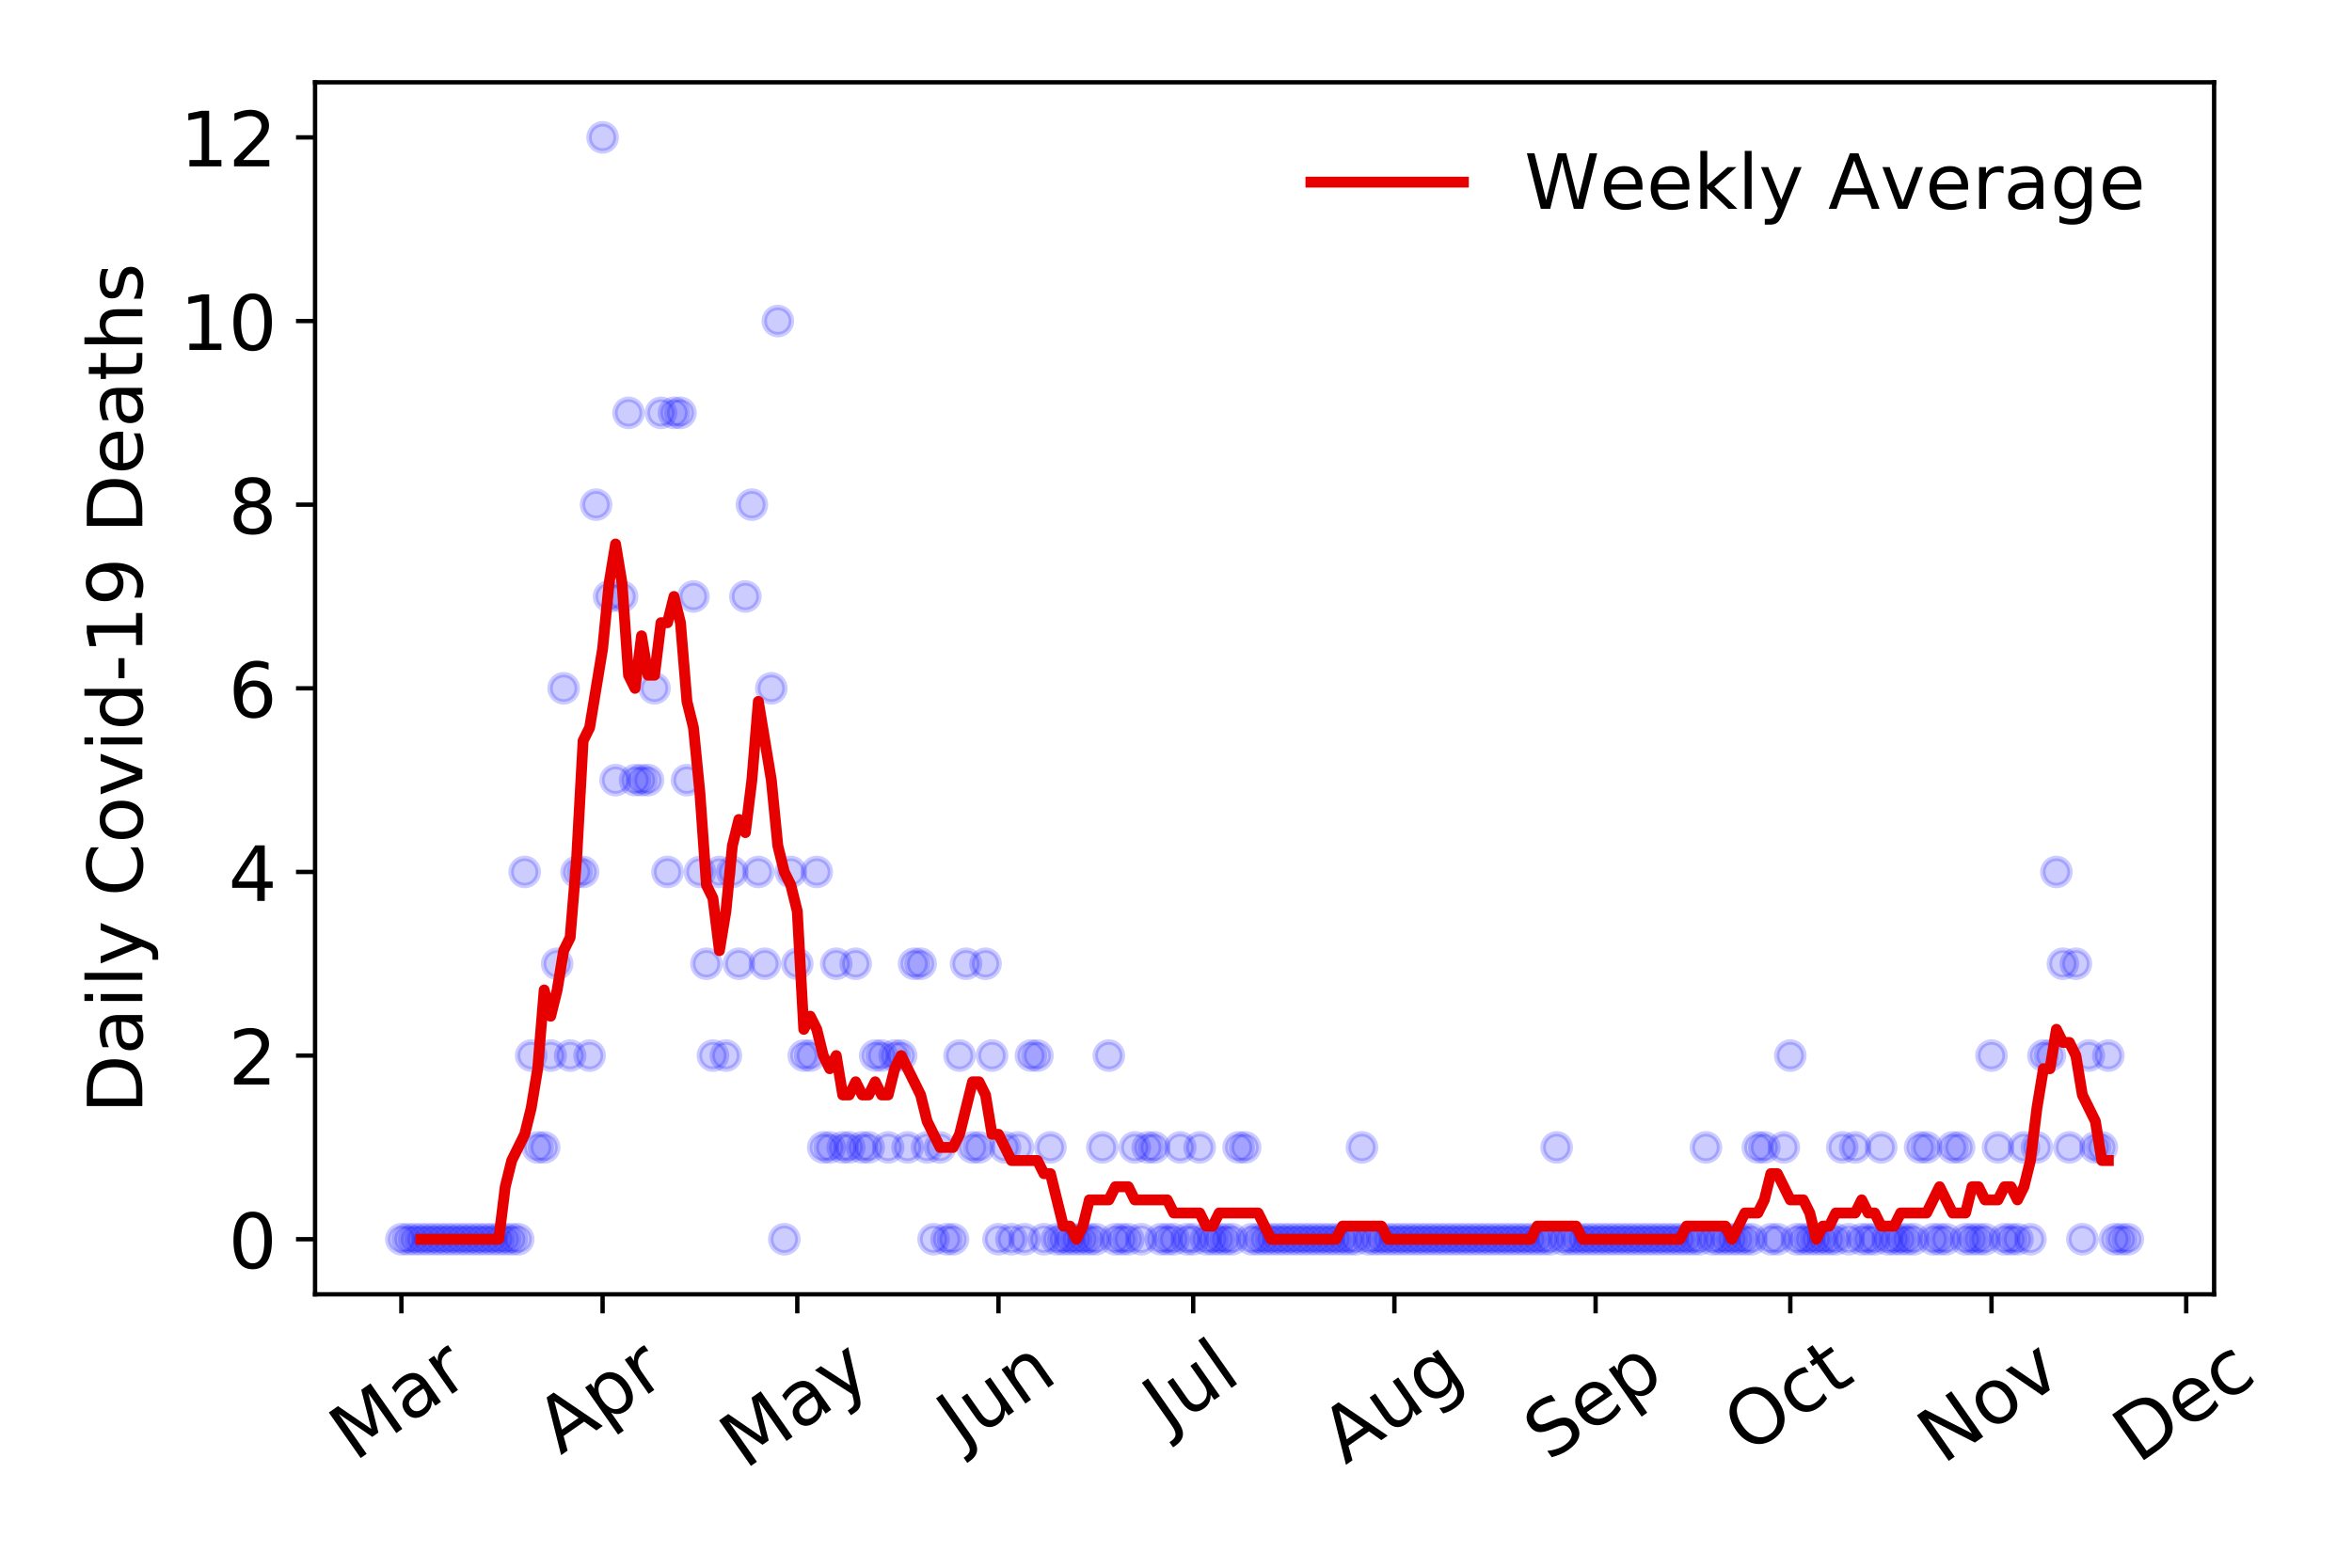 <?xml version="1.0" encoding="utf-8" standalone="no"?>
<!DOCTYPE svg PUBLIC "-//W3C//DTD SVG 1.1//EN"
  "http://www.w3.org/Graphics/SVG/1.1/DTD/svg11.dtd">
<!-- Created with matplotlib (https://matplotlib.org/) -->
<svg height="288pt" version="1.1" viewBox="0 0 432 288" width="432pt" xmlns="http://www.w3.org/2000/svg" xmlns:xlink="http://www.w3.org/1999/xlink">
 <defs>
  <style type="text/css">
*{stroke-linecap:butt;stroke-linejoin:round;}
  </style>
 </defs>
 <g id="figure_1">
  <g id="patch_1">
   <path d="M 0 288 
L 432 288 
L 432 0 
L 0 0 
z
" style="fill:#ffffff;"/>
  </g>
  <g id="axes_1">
   <g id="patch_2">
    <path d="M 57.87 237.778 
L 406.675 237.778 
L 406.675 15.12 
L 57.87 15.12 
z
" style="fill:#ffffff;"/>
   </g>
   <g id="matplotlib.axis_1">
    <g id="xtick_1">
     <g id="line2d_1">
      <defs>
       <path d="M 0 0 
L 0 3.5 
" id="m0dfeb26ef5" style="stroke:#000000;stroke-width:0.8;"/>
      </defs>
      <g>
       <use style="stroke:#000000;stroke-width:0.8;" x="73.725" xlink:href="#m0dfeb26ef5" y="237.778"/>
      </g>
     </g>
     <g id="text_1">
      <!-- Mar -->
      <defs>
       <path d="M 9.812 72.906 
L 24.516 72.906 
L 43.109 23.297 
L 61.812 72.906 
L 76.516 72.906 
L 76.516 0 
L 66.891 0 
L 66.891 64.016 
L 48.094 14.016 
L 38.188 14.016 
L 19.391 64.016 
L 19.391 0 
L 9.812 0 
z
" id="DejaVuSans-77"/>
       <path d="M 34.281 27.484 
Q 23.391 27.484 19.188 25 
Q 14.984 22.516 14.984 16.5 
Q 14.984 11.719 18.141 8.906 
Q 21.297 6.109 26.703 6.109 
Q 34.188 6.109 38.703 11.406 
Q 43.219 16.703 43.219 25.484 
L 43.219 27.484 
z
M 52.203 31.203 
L 52.203 0 
L 43.219 0 
L 43.219 8.297 
Q 40.141 3.328 35.547 0.953 
Q 30.953 -1.422 24.312 -1.422 
Q 15.922 -1.422 10.953 3.297 
Q 6 8.016 6 15.922 
Q 6 25.141 12.172 29.828 
Q 18.359 34.516 30.609 34.516 
L 43.219 34.516 
L 43.219 35.406 
Q 43.219 41.609 39.141 45 
Q 35.062 48.391 27.688 48.391 
Q 23 48.391 18.547 47.266 
Q 14.109 46.141 10.016 43.891 
L 10.016 52.203 
Q 14.938 54.109 19.578 55.047 
Q 24.219 56 28.609 56 
Q 40.484 56 46.344 49.844 
Q 52.203 43.703 52.203 31.203 
z
" id="DejaVuSans-97"/>
       <path d="M 41.109 46.297 
Q 39.594 47.172 37.812 47.578 
Q 36.031 48 33.891 48 
Q 26.266 48 22.188 43.047 
Q 18.109 38.094 18.109 28.812 
L 18.109 0 
L 9.078 0 
L 9.078 54.688 
L 18.109 54.688 
L 18.109 46.188 
Q 20.953 51.172 25.484 53.578 
Q 30.031 56 36.531 56 
Q 37.453 56 38.578 55.875 
Q 39.703 55.766 41.062 55.516 
z
" id="DejaVuSans-114"/>
      </defs>
      <g transform="translate(65.122 268.643)rotate(-35)scale(0.14 -0.14)">
       <use xlink:href="#DejaVuSans-77"/>
       <use x="86.279" xlink:href="#DejaVuSans-97"/>
       <use x="147.559" xlink:href="#DejaVuSans-114"/>
      </g>
     </g>
    </g>
    <g id="xtick_2">
     <g id="line2d_2">
      <g>
       <use style="stroke:#000000;stroke-width:0.8;" x="110.68" xlink:href="#m0dfeb26ef5" y="237.778"/>
      </g>
     </g>
     <g id="text_2">
      <!-- Apr -->
      <defs>
       <path d="M 34.188 63.188 
L 20.797 26.906 
L 47.609 26.906 
z
M 28.609 72.906 
L 39.797 72.906 
L 67.578 0 
L 57.328 0 
L 50.688 18.703 
L 17.828 18.703 
L 11.188 0 
L 0.781 0 
z
" id="DejaVuSans-65"/>
       <path d="M 18.109 8.203 
L 18.109 -20.797 
L 9.078 -20.797 
L 9.078 54.688 
L 18.109 54.688 
L 18.109 46.391 
Q 20.953 51.266 25.266 53.625 
Q 29.594 56 35.594 56 
Q 45.562 56 51.781 48.094 
Q 58.016 40.188 58.016 27.297 
Q 58.016 14.406 51.781 6.484 
Q 45.562 -1.422 35.594 -1.422 
Q 29.594 -1.422 25.266 0.953 
Q 20.953 3.328 18.109 8.203 
z
M 48.688 27.297 
Q 48.688 37.203 44.609 42.844 
Q 40.531 48.484 33.406 48.484 
Q 26.266 48.484 22.188 42.844 
Q 18.109 37.203 18.109 27.297 
Q 18.109 17.391 22.188 11.75 
Q 26.266 6.109 33.406 6.109 
Q 40.531 6.109 44.609 11.75 
Q 48.688 17.391 48.688 27.297 
z
" id="DejaVuSans-112"/>
      </defs>
      <g transform="translate(102.975 267.384)rotate(-35)scale(0.14 -0.14)">
       <use xlink:href="#DejaVuSans-65"/>
       <use x="68.408" xlink:href="#DejaVuSans-112"/>
       <use x="131.885" xlink:href="#DejaVuSans-114"/>
      </g>
     </g>
    </g>
    <g id="xtick_3">
     <g id="line2d_3">
      <g>
       <use style="stroke:#000000;stroke-width:0.8;" x="146.442" xlink:href="#m0dfeb26ef5" y="237.778"/>
      </g>
     </g>
     <g id="text_3">
      <!-- May -->
      <defs>
       <path d="M 32.172 -5.078 
Q 28.375 -14.844 24.75 -17.812 
Q 21.141 -20.797 15.094 -20.797 
L 7.906 -20.797 
L 7.906 -13.281 
L 13.188 -13.281 
Q 16.891 -13.281 18.938 -11.516 
Q 21 -9.766 23.484 -3.219 
L 25.094 0.875 
L 2.984 54.688 
L 12.5 54.688 
L 29.594 11.922 
L 46.688 54.688 
L 56.203 54.688 
z
" id="DejaVuSans-121"/>
      </defs>
      <g transform="translate(136.803 270.094)rotate(-35)scale(0.14 -0.14)">
       <use xlink:href="#DejaVuSans-77"/>
       <use x="86.279" xlink:href="#DejaVuSans-97"/>
       <use x="147.559" xlink:href="#DejaVuSans-121"/>
      </g>
     </g>
    </g>
    <g id="xtick_4">
     <g id="line2d_4">
      <g>
       <use style="stroke:#000000;stroke-width:0.8;" x="183.397" xlink:href="#m0dfeb26ef5" y="237.778"/>
      </g>
     </g>
     <g id="text_4">
      <!-- Jun -->
      <defs>
       <path d="M 9.812 72.906 
L 19.672 72.906 
L 19.672 5.078 
Q 19.672 -8.109 14.672 -14.062 
Q 9.672 -20.016 -1.422 -20.016 
L -5.172 -20.016 
L -5.172 -11.719 
L -2.094 -11.719 
Q 4.438 -11.719 7.125 -8.047 
Q 9.812 -4.391 9.812 5.078 
z
" id="DejaVuSans-74"/>
       <path d="M 8.5 21.578 
L 8.5 54.688 
L 17.484 54.688 
L 17.484 21.922 
Q 17.484 14.156 20.5 10.266 
Q 23.531 6.391 29.594 6.391 
Q 36.859 6.391 41.078 11.031 
Q 45.312 15.672 45.312 23.688 
L 45.312 54.688 
L 54.297 54.688 
L 54.297 0 
L 45.312 0 
L 45.312 8.406 
Q 42.047 3.422 37.719 1 
Q 33.406 -1.422 27.688 -1.422 
Q 18.266 -1.422 13.375 4.438 
Q 8.5 10.297 8.5 21.578 
z
M 31.109 56 
z
" id="DejaVuSans-117"/>
       <path d="M 54.891 33.016 
L 54.891 0 
L 45.906 0 
L 45.906 32.719 
Q 45.906 40.484 42.875 44.328 
Q 39.844 48.188 33.797 48.188 
Q 26.516 48.188 22.312 43.547 
Q 18.109 38.922 18.109 30.906 
L 18.109 0 
L 9.078 0 
L 9.078 54.688 
L 18.109 54.688 
L 18.109 46.188 
Q 21.344 51.125 25.703 53.562 
Q 30.078 56 35.797 56 
Q 45.219 56 50.047 50.172 
Q 54.891 44.344 54.891 33.016 
z
" id="DejaVuSans-110"/>
      </defs>
      <g transform="translate(176.653 266.039)rotate(-35)scale(0.14 -0.14)">
       <use xlink:href="#DejaVuSans-74"/>
       <use x="29.492" xlink:href="#DejaVuSans-117"/>
       <use x="92.871" xlink:href="#DejaVuSans-110"/>
      </g>
     </g>
    </g>
    <g id="xtick_5">
     <g id="line2d_5">
      <g>
       <use style="stroke:#000000;stroke-width:0.8;" x="219.16" xlink:href="#m0dfeb26ef5" y="237.778"/>
      </g>
     </g>
     <g id="text_5">
      <!-- Jul -->
      <defs>
       <path d="M 9.422 75.984 
L 18.406 75.984 
L 18.406 0 
L 9.422 0 
z
" id="DejaVuSans-108"/>
      </defs>
      <g transform="translate(214.457 263.181)rotate(-35)scale(0.14 -0.14)">
       <use xlink:href="#DejaVuSans-74"/>
       <use x="29.492" xlink:href="#DejaVuSans-117"/>
       <use x="92.871" xlink:href="#DejaVuSans-108"/>
      </g>
     </g>
    </g>
    <g id="xtick_6">
     <g id="line2d_6">
      <g>
       <use style="stroke:#000000;stroke-width:0.8;" x="256.114" xlink:href="#m0dfeb26ef5" y="237.778"/>
      </g>
     </g>
     <g id="text_6">
      <!-- Aug -->
      <defs>
       <path d="M 45.406 27.984 
Q 45.406 37.75 41.375 43.109 
Q 37.359 48.484 30.078 48.484 
Q 22.859 48.484 18.828 43.109 
Q 14.797 37.75 14.797 27.984 
Q 14.797 18.266 18.828 12.891 
Q 22.859 7.516 30.078 7.516 
Q 37.359 7.516 41.375 12.891 
Q 45.406 18.266 45.406 27.984 
z
M 54.391 6.781 
Q 54.391 -7.172 48.188 -13.984 
Q 42 -20.797 29.203 -20.797 
Q 24.469 -20.797 20.266 -20.094 
Q 16.062 -19.391 12.109 -17.922 
L 12.109 -9.188 
Q 16.062 -11.328 19.922 -12.344 
Q 23.781 -13.375 27.781 -13.375 
Q 36.625 -13.375 41.016 -8.766 
Q 45.406 -4.156 45.406 5.172 
L 45.406 9.625 
Q 42.625 4.781 38.281 2.391 
Q 33.938 0 27.875 0 
Q 17.828 0 11.672 7.656 
Q 5.516 15.328 5.516 27.984 
Q 5.516 40.672 11.672 48.328 
Q 17.828 56 27.875 56 
Q 33.938 56 38.281 53.609 
Q 42.625 51.219 45.406 46.391 
L 45.406 54.688 
L 54.391 54.688 
z
" id="DejaVuSans-103"/>
      </defs>
      <g transform="translate(247.134 269.172)rotate(-35)scale(0.14 -0.14)">
       <use xlink:href="#DejaVuSans-65"/>
       <use x="68.408" xlink:href="#DejaVuSans-117"/>
       <use x="131.787" xlink:href="#DejaVuSans-103"/>
      </g>
     </g>
    </g>
    <g id="xtick_7">
     <g id="line2d_7">
      <g>
       <use style="stroke:#000000;stroke-width:0.8;" x="293.069" xlink:href="#m0dfeb26ef5" y="237.778"/>
      </g>
     </g>
     <g id="text_7">
      <!-- Sep -->
      <defs>
       <path d="M 53.516 70.516 
L 53.516 60.891 
Q 47.906 63.578 42.922 64.891 
Q 37.938 66.219 33.297 66.219 
Q 25.25 66.219 20.875 63.094 
Q 16.5 59.969 16.5 54.203 
Q 16.5 49.359 19.406 46.891 
Q 22.312 44.438 30.422 42.922 
L 36.375 41.703 
Q 47.406 39.594 52.656 34.297 
Q 57.906 29 57.906 20.125 
Q 57.906 9.516 50.797 4.047 
Q 43.703 -1.422 29.984 -1.422 
Q 24.812 -1.422 18.969 -0.25 
Q 13.141 0.922 6.891 3.219 
L 6.891 13.375 
Q 12.891 10.016 18.656 8.297 
Q 24.422 6.594 29.984 6.594 
Q 38.422 6.594 43.016 9.906 
Q 47.609 13.234 47.609 19.391 
Q 47.609 24.75 44.312 27.781 
Q 41.016 30.812 33.5 32.328 
L 27.484 33.5 
Q 16.453 35.688 11.516 40.375 
Q 6.594 45.062 6.594 53.422 
Q 6.594 63.094 13.406 68.656 
Q 20.219 74.219 32.172 74.219 
Q 37.312 74.219 42.625 73.281 
Q 47.953 72.359 53.516 70.516 
z
" id="DejaVuSans-83"/>
       <path d="M 56.203 29.594 
L 56.203 25.203 
L 14.891 25.203 
Q 15.484 15.922 20.484 11.062 
Q 25.484 6.203 34.422 6.203 
Q 39.594 6.203 44.453 7.469 
Q 49.312 8.734 54.109 11.281 
L 54.109 2.781 
Q 49.266 0.734 44.188 -0.344 
Q 39.109 -1.422 33.891 -1.422 
Q 20.797 -1.422 13.156 6.188 
Q 5.516 13.812 5.516 26.812 
Q 5.516 40.234 12.766 48.109 
Q 20.016 56 32.328 56 
Q 43.359 56 49.781 48.891 
Q 56.203 41.797 56.203 29.594 
z
M 47.219 32.234 
Q 47.125 39.594 43.094 43.984 
Q 39.062 48.391 32.422 48.391 
Q 24.906 48.391 20.391 44.141 
Q 15.875 39.891 15.188 32.172 
z
" id="DejaVuSans-101"/>
      </defs>
      <g transform="translate(284.476 268.629)rotate(-35)scale(0.14 -0.14)">
       <use xlink:href="#DejaVuSans-83"/>
       <use x="63.477" xlink:href="#DejaVuSans-101"/>
       <use x="125" xlink:href="#DejaVuSans-112"/>
      </g>
     </g>
    </g>
    <g id="xtick_8">
     <g id="line2d_8">
      <g>
       <use style="stroke:#000000;stroke-width:0.8;" x="328.832" xlink:href="#m0dfeb26ef5" y="237.778"/>
      </g>
     </g>
     <g id="text_8">
      <!-- Oct -->
      <defs>
       <path d="M 39.406 66.219 
Q 28.656 66.219 22.328 58.203 
Q 16.016 50.203 16.016 36.375 
Q 16.016 22.609 22.328 14.594 
Q 28.656 6.594 39.406 6.594 
Q 50.141 6.594 56.422 14.594 
Q 62.703 22.609 62.703 36.375 
Q 62.703 50.203 56.422 58.203 
Q 50.141 66.219 39.406 66.219 
z
M 39.406 74.219 
Q 54.734 74.219 63.906 63.938 
Q 73.094 53.656 73.094 36.375 
Q 73.094 19.141 63.906 8.859 
Q 54.734 -1.422 39.406 -1.422 
Q 24.031 -1.422 14.812 8.828 
Q 5.609 19.094 5.609 36.375 
Q 5.609 53.656 14.812 63.938 
Q 24.031 74.219 39.406 74.219 
z
" id="DejaVuSans-79"/>
       <path d="M 48.781 52.594 
L 48.781 44.188 
Q 44.969 46.297 41.141 47.344 
Q 37.312 48.391 33.406 48.391 
Q 24.656 48.391 19.812 42.844 
Q 14.984 37.312 14.984 27.297 
Q 14.984 17.281 19.812 11.734 
Q 24.656 6.203 33.406 6.203 
Q 37.312 6.203 41.141 7.25 
Q 44.969 8.297 48.781 10.406 
L 48.781 2.094 
Q 45.016 0.344 40.984 -0.531 
Q 36.969 -1.422 32.422 -1.422 
Q 20.062 -1.422 12.781 6.344 
Q 5.516 14.109 5.516 27.297 
Q 5.516 40.672 12.859 48.328 
Q 20.219 56 33.016 56 
Q 37.156 56 41.109 55.141 
Q 45.062 54.297 48.781 52.594 
z
" id="DejaVuSans-99"/>
       <path d="M 18.312 70.219 
L 18.312 54.688 
L 36.812 54.688 
L 36.812 47.703 
L 18.312 47.703 
L 18.312 18.016 
Q 18.312 11.328 20.141 9.422 
Q 21.969 7.516 27.594 7.516 
L 36.812 7.516 
L 36.812 0 
L 27.594 0 
Q 17.188 0 13.234 3.875 
Q 9.281 7.766 9.281 18.016 
L 9.281 47.703 
L 2.688 47.703 
L 2.688 54.688 
L 9.281 54.688 
L 9.281 70.219 
z
" id="DejaVuSans-116"/>
      </defs>
      <g transform="translate(321.133 267.377)rotate(-35)scale(0.14 -0.14)">
       <use xlink:href="#DejaVuSans-79"/>
       <use x="78.711" xlink:href="#DejaVuSans-99"/>
       <use x="133.691" xlink:href="#DejaVuSans-116"/>
      </g>
     </g>
    </g>
    <g id="xtick_9">
     <g id="line2d_9">
      <g>
       <use style="stroke:#000000;stroke-width:0.8;" x="365.787" xlink:href="#m0dfeb26ef5" y="237.778"/>
      </g>
     </g>
     <g id="text_9">
      <!-- Nov -->
      <defs>
       <path d="M 9.812 72.906 
L 23.094 72.906 
L 55.422 11.922 
L 55.422 72.906 
L 64.984 72.906 
L 64.984 0 
L 51.703 0 
L 19.391 60.984 
L 19.391 0 
L 9.812 0 
z
" id="DejaVuSans-78"/>
       <path d="M 30.609 48.391 
Q 23.391 48.391 19.188 42.75 
Q 14.984 37.109 14.984 27.297 
Q 14.984 17.484 19.156 11.844 
Q 23.344 6.203 30.609 6.203 
Q 37.797 6.203 41.984 11.859 
Q 46.188 17.531 46.188 27.297 
Q 46.188 37.016 41.984 42.703 
Q 37.797 48.391 30.609 48.391 
z
M 30.609 56 
Q 42.328 56 49.016 48.375 
Q 55.719 40.766 55.719 27.297 
Q 55.719 13.875 49.016 6.219 
Q 42.328 -1.422 30.609 -1.422 
Q 18.844 -1.422 12.172 6.219 
Q 5.516 13.875 5.516 27.297 
Q 5.516 40.766 12.172 48.375 
Q 18.844 56 30.609 56 
z
" id="DejaVuSans-111"/>
       <path d="M 2.984 54.688 
L 12.5 54.688 
L 29.594 8.797 
L 46.688 54.688 
L 56.203 54.688 
L 35.688 0 
L 23.484 0 
z
" id="DejaVuSans-118"/>
      </defs>
      <g transform="translate(356.81 269.166)rotate(-35)scale(0.14 -0.14)">
       <use xlink:href="#DejaVuSans-78"/>
       <use x="74.805" xlink:href="#DejaVuSans-111"/>
       <use x="135.986" xlink:href="#DejaVuSans-118"/>
      </g>
     </g>
    </g>
    <g id="xtick_10">
     <g id="line2d_10">
      <g>
       <use style="stroke:#000000;stroke-width:0.8;" x="401.549" xlink:href="#m0dfeb26ef5" y="237.778"/>
      </g>
     </g>
     <g id="text_10">
      <!-- Dec -->
      <defs>
       <path d="M 19.672 64.797 
L 19.672 8.109 
L 31.594 8.109 
Q 46.688 8.109 53.688 14.938 
Q 60.688 21.781 60.688 36.531 
Q 60.688 51.172 53.688 57.984 
Q 46.688 64.797 31.594 64.797 
z
M 9.812 72.906 
L 30.078 72.906 
Q 51.266 72.906 61.172 64.094 
Q 71.094 55.281 71.094 36.531 
Q 71.094 17.672 61.125 8.828 
Q 51.172 0 30.078 0 
L 9.812 0 
z
" id="DejaVuSans-68"/>
      </defs>
      <g transform="translate(392.669 269.032)rotate(-35)scale(0.14 -0.14)">
       <use xlink:href="#DejaVuSans-68"/>
       <use x="77.002" xlink:href="#DejaVuSans-101"/>
       <use x="138.525" xlink:href="#DejaVuSans-99"/>
      </g>
     </g>
    </g>
   </g>
   <g id="matplotlib.axis_2">
    <g id="ytick_1">
     <g id="line2d_11">
      <defs>
       <path d="M 0 0 
L -3.5 0 
" id="m8ce5368050" style="stroke:#000000;stroke-width:0.8;"/>
      </defs>
      <g>
       <use style="stroke:#000000;stroke-width:0.8;" x="57.87" xlink:href="#m8ce5368050" y="227.657"/>
      </g>
     </g>
     <g id="text_11">
      <!-- 0 -->
      <defs>
       <path d="M 31.781 66.406 
Q 24.172 66.406 20.328 58.906 
Q 16.5 51.422 16.5 36.375 
Q 16.5 21.391 20.328 13.891 
Q 24.172 6.391 31.781 6.391 
Q 39.453 6.391 43.281 13.891 
Q 47.125 21.391 47.125 36.375 
Q 47.125 51.422 43.281 58.906 
Q 39.453 66.406 31.781 66.406 
z
M 31.781 74.219 
Q 44.047 74.219 50.516 64.516 
Q 56.984 54.828 56.984 36.375 
Q 56.984 17.969 50.516 8.266 
Q 44.047 -1.422 31.781 -1.422 
Q 19.531 -1.422 13.062 8.266 
Q 6.594 17.969 6.594 36.375 
Q 6.594 54.828 13.062 64.516 
Q 19.531 74.219 31.781 74.219 
z
" id="DejaVuSans-48"/>
      </defs>
      <g transform="translate(41.962 232.976)scale(0.14 -0.14)">
       <use xlink:href="#DejaVuSans-48"/>
      </g>
     </g>
    </g>
    <g id="ytick_2">
     <g id="line2d_12">
      <g>
       <use style="stroke:#000000;stroke-width:0.8;" x="57.87" xlink:href="#m8ce5368050" y="193.921"/>
      </g>
     </g>
     <g id="text_12">
      <!-- 2 -->
      <defs>
       <path d="M 19.188 8.297 
L 53.609 8.297 
L 53.609 0 
L 7.328 0 
L 7.328 8.297 
Q 12.938 14.109 22.625 23.891 
Q 32.328 33.688 34.812 36.531 
Q 39.547 41.844 41.422 45.531 
Q 43.312 49.219 43.312 52.781 
Q 43.312 58.594 39.234 62.25 
Q 35.156 65.922 28.609 65.922 
Q 23.969 65.922 18.812 64.312 
Q 13.672 62.703 7.812 59.422 
L 7.812 69.391 
Q 13.766 71.781 18.938 73 
Q 24.125 74.219 28.422 74.219 
Q 39.75 74.219 46.484 68.547 
Q 53.219 62.891 53.219 53.422 
Q 53.219 48.922 51.531 44.891 
Q 49.859 40.875 45.406 35.406 
Q 44.188 33.984 37.641 27.219 
Q 31.109 20.453 19.188 8.297 
z
" id="DejaVuSans-50"/>
      </defs>
      <g transform="translate(41.962 199.24)scale(0.14 -0.14)">
       <use xlink:href="#DejaVuSans-50"/>
      </g>
     </g>
    </g>
    <g id="ytick_3">
     <g id="line2d_13">
      <g>
       <use style="stroke:#000000;stroke-width:0.8;" x="57.87" xlink:href="#m8ce5368050" y="160.185"/>
      </g>
     </g>
     <g id="text_13">
      <!-- 4 -->
      <defs>
       <path d="M 37.797 64.312 
L 12.891 25.391 
L 37.797 25.391 
z
M 35.203 72.906 
L 47.609 72.906 
L 47.609 25.391 
L 58.016 25.391 
L 58.016 17.188 
L 47.609 17.188 
L 47.609 0 
L 37.797 0 
L 37.797 17.188 
L 4.891 17.188 
L 4.891 26.703 
z
" id="DejaVuSans-52"/>
      </defs>
      <g transform="translate(41.962 165.504)scale(0.14 -0.14)">
       <use xlink:href="#DejaVuSans-52"/>
      </g>
     </g>
    </g>
    <g id="ytick_4">
     <g id="line2d_14">
      <g>
       <use style="stroke:#000000;stroke-width:0.8;" x="57.87" xlink:href="#m8ce5368050" y="126.449"/>
      </g>
     </g>
     <g id="text_14">
      <!-- 6 -->
      <defs>
       <path d="M 33.016 40.375 
Q 26.375 40.375 22.484 35.828 
Q 18.609 31.297 18.609 23.391 
Q 18.609 15.531 22.484 10.953 
Q 26.375 6.391 33.016 6.391 
Q 39.656 6.391 43.531 10.953 
Q 47.406 15.531 47.406 23.391 
Q 47.406 31.297 43.531 35.828 
Q 39.656 40.375 33.016 40.375 
z
M 52.594 71.297 
L 52.594 62.312 
Q 48.875 64.062 45.094 64.984 
Q 41.312 65.922 37.594 65.922 
Q 27.828 65.922 22.672 59.328 
Q 17.531 52.734 16.797 39.406 
Q 19.672 43.656 24.016 45.922 
Q 28.375 48.188 33.594 48.188 
Q 44.578 48.188 50.953 41.516 
Q 57.328 34.859 57.328 23.391 
Q 57.328 12.156 50.688 5.359 
Q 44.047 -1.422 33.016 -1.422 
Q 20.359 -1.422 13.672 8.266 
Q 6.984 17.969 6.984 36.375 
Q 6.984 53.656 15.188 63.938 
Q 23.391 74.219 37.203 74.219 
Q 40.922 74.219 44.703 73.484 
Q 48.484 72.75 52.594 71.297 
z
" id="DejaVuSans-54"/>
      </defs>
      <g transform="translate(41.962 131.768)scale(0.14 -0.14)">
       <use xlink:href="#DejaVuSans-54"/>
      </g>
     </g>
    </g>
    <g id="ytick_5">
     <g id="line2d_15">
      <g>
       <use style="stroke:#000000;stroke-width:0.8;" x="57.87" xlink:href="#m8ce5368050" y="92.713"/>
      </g>
     </g>
     <g id="text_15">
      <!-- 8 -->
      <defs>
       <path d="M 31.781 34.625 
Q 24.75 34.625 20.719 30.859 
Q 16.703 27.094 16.703 20.516 
Q 16.703 13.922 20.719 10.156 
Q 24.75 6.391 31.781 6.391 
Q 38.812 6.391 42.859 10.172 
Q 46.922 13.969 46.922 20.516 
Q 46.922 27.094 42.891 30.859 
Q 38.875 34.625 31.781 34.625 
z
M 21.922 38.812 
Q 15.578 40.375 12.031 44.719 
Q 8.5 49.078 8.5 55.328 
Q 8.5 64.062 14.719 69.141 
Q 20.953 74.219 31.781 74.219 
Q 42.672 74.219 48.875 69.141 
Q 55.078 64.062 55.078 55.328 
Q 55.078 49.078 51.531 44.719 
Q 48 40.375 41.703 38.812 
Q 48.828 37.156 52.797 32.312 
Q 56.781 27.484 56.781 20.516 
Q 56.781 9.906 50.312 4.234 
Q 43.844 -1.422 31.781 -1.422 
Q 19.734 -1.422 13.25 4.234 
Q 6.781 9.906 6.781 20.516 
Q 6.781 27.484 10.781 32.312 
Q 14.797 37.156 21.922 38.812 
z
M 18.312 54.391 
Q 18.312 48.734 21.844 45.562 
Q 25.391 42.391 31.781 42.391 
Q 38.141 42.391 41.719 45.562 
Q 45.312 48.734 45.312 54.391 
Q 45.312 60.062 41.719 63.234 
Q 38.141 66.406 31.781 66.406 
Q 25.391 66.406 21.844 63.234 
Q 18.312 60.062 18.312 54.391 
z
" id="DejaVuSans-56"/>
      </defs>
      <g transform="translate(41.962 98.032)scale(0.14 -0.14)">
       <use xlink:href="#DejaVuSans-56"/>
      </g>
     </g>
    </g>
    <g id="ytick_6">
     <g id="line2d_16">
      <g>
       <use style="stroke:#000000;stroke-width:0.8;" x="57.87" xlink:href="#m8ce5368050" y="58.977"/>
      </g>
     </g>
     <g id="text_16">
      <!-- 10 -->
      <defs>
       <path d="M 12.406 8.297 
L 28.516 8.297 
L 28.516 63.922 
L 10.984 60.406 
L 10.984 69.391 
L 28.422 72.906 
L 38.281 72.906 
L 38.281 8.297 
L 54.391 8.297 
L 54.391 0 
L 12.406 0 
z
" id="DejaVuSans-49"/>
      </defs>
      <g transform="translate(33.055 64.296)scale(0.14 -0.14)">
       <use xlink:href="#DejaVuSans-49"/>
       <use x="63.623" xlink:href="#DejaVuSans-48"/>
      </g>
     </g>
    </g>
    <g id="ytick_7">
     <g id="line2d_17">
      <g>
       <use style="stroke:#000000;stroke-width:0.8;" x="57.87" xlink:href="#m8ce5368050" y="25.241"/>
      </g>
     </g>
     <g id="text_17">
      <!-- 12 -->
      <g transform="translate(33.055 30.56)scale(0.14 -0.14)">
       <use xlink:href="#DejaVuSans-49"/>
       <use x="63.623" xlink:href="#DejaVuSans-50"/>
      </g>
     </g>
    </g>
    <g id="text_18">
     <!-- Daily Covid-19 Deaths -->
     <defs>
      <path d="M 9.422 54.688 
L 18.406 54.688 
L 18.406 0 
L 9.422 0 
z
M 9.422 75.984 
L 18.406 75.984 
L 18.406 64.594 
L 9.422 64.594 
z
" id="DejaVuSans-105"/>
      <path id="DejaVuSans-32"/>
      <path d="M 64.406 67.281 
L 64.406 56.891 
Q 59.422 61.531 53.781 63.812 
Q 48.141 66.109 41.797 66.109 
Q 29.297 66.109 22.656 58.469 
Q 16.016 50.828 16.016 36.375 
Q 16.016 21.969 22.656 14.328 
Q 29.297 6.688 41.797 6.688 
Q 48.141 6.688 53.781 8.984 
Q 59.422 11.281 64.406 15.922 
L 64.406 5.609 
Q 59.234 2.094 53.438 0.328 
Q 47.656 -1.422 41.219 -1.422 
Q 24.656 -1.422 15.125 8.703 
Q 5.609 18.844 5.609 36.375 
Q 5.609 53.953 15.125 64.078 
Q 24.656 74.219 41.219 74.219 
Q 47.75 74.219 53.531 72.484 
Q 59.328 70.75 64.406 67.281 
z
" id="DejaVuSans-67"/>
      <path d="M 45.406 46.391 
L 45.406 75.984 
L 54.391 75.984 
L 54.391 0 
L 45.406 0 
L 45.406 8.203 
Q 42.578 3.328 38.25 0.953 
Q 33.938 -1.422 27.875 -1.422 
Q 17.969 -1.422 11.734 6.484 
Q 5.516 14.406 5.516 27.297 
Q 5.516 40.188 11.734 48.094 
Q 17.969 56 27.875 56 
Q 33.938 56 38.25 53.625 
Q 42.578 51.266 45.406 46.391 
z
M 14.797 27.297 
Q 14.797 17.391 18.875 11.75 
Q 22.953 6.109 30.078 6.109 
Q 37.203 6.109 41.297 11.75 
Q 45.406 17.391 45.406 27.297 
Q 45.406 37.203 41.297 42.844 
Q 37.203 48.484 30.078 48.484 
Q 22.953 48.484 18.875 42.844 
Q 14.797 37.203 14.797 27.297 
z
" id="DejaVuSans-100"/>
      <path d="M 4.891 31.391 
L 31.203 31.391 
L 31.203 23.391 
L 4.891 23.391 
z
" id="DejaVuSans-45"/>
      <path d="M 10.984 1.516 
L 10.984 10.5 
Q 14.703 8.734 18.5 7.812 
Q 22.312 6.891 25.984 6.891 
Q 35.75 6.891 40.891 13.453 
Q 46.047 20.016 46.781 33.406 
Q 43.953 29.203 39.594 26.953 
Q 35.25 24.703 29.984 24.703 
Q 19.047 24.703 12.672 31.312 
Q 6.297 37.938 6.297 49.422 
Q 6.297 60.641 12.938 67.422 
Q 19.578 74.219 30.609 74.219 
Q 43.266 74.219 49.922 64.516 
Q 56.594 54.828 56.594 36.375 
Q 56.594 19.141 48.406 8.859 
Q 40.234 -1.422 26.422 -1.422 
Q 22.703 -1.422 18.891 -0.688 
Q 15.094 0.047 10.984 1.516 
z
M 30.609 32.422 
Q 37.25 32.422 41.125 36.953 
Q 45.016 41.5 45.016 49.422 
Q 45.016 57.281 41.125 61.844 
Q 37.25 66.406 30.609 66.406 
Q 23.969 66.406 20.094 61.844 
Q 16.219 57.281 16.219 49.422 
Q 16.219 41.5 20.094 36.953 
Q 23.969 32.422 30.609 32.422 
z
" id="DejaVuSans-57"/>
      <path d="M 54.891 33.016 
L 54.891 0 
L 45.906 0 
L 45.906 32.719 
Q 45.906 40.484 42.875 44.328 
Q 39.844 48.188 33.797 48.188 
Q 26.516 48.188 22.312 43.547 
Q 18.109 38.922 18.109 30.906 
L 18.109 0 
L 9.078 0 
L 9.078 75.984 
L 18.109 75.984 
L 18.109 46.188 
Q 21.344 51.125 25.703 53.562 
Q 30.078 56 35.797 56 
Q 45.219 56 50.047 50.172 
Q 54.891 44.344 54.891 33.016 
z
" id="DejaVuSans-104"/>
      <path d="M 44.281 53.078 
L 44.281 44.578 
Q 40.484 46.531 36.375 47.5 
Q 32.281 48.484 27.875 48.484 
Q 21.188 48.484 17.844 46.438 
Q 14.5 44.391 14.5 40.281 
Q 14.5 37.156 16.891 35.375 
Q 19.281 33.594 26.516 31.984 
L 29.594 31.297 
Q 39.156 29.25 43.188 25.516 
Q 47.219 21.781 47.219 15.094 
Q 47.219 7.469 41.188 3.016 
Q 35.156 -1.422 24.609 -1.422 
Q 20.219 -1.422 15.453 -0.562 
Q 10.688 0.297 5.422 2 
L 5.422 11.281 
Q 10.406 8.688 15.234 7.391 
Q 20.062 6.109 24.812 6.109 
Q 31.156 6.109 34.562 8.281 
Q 37.984 10.453 37.984 14.406 
Q 37.984 18.062 35.516 20.016 
Q 33.062 21.969 24.703 23.781 
L 21.578 24.516 
Q 13.234 26.266 9.516 29.906 
Q 5.812 33.547 5.812 39.891 
Q 5.812 47.609 11.281 51.797 
Q 16.75 56 26.812 56 
Q 31.781 56 36.172 55.266 
Q 40.578 54.547 44.281 53.078 
z
" id="DejaVuSans-115"/>
     </defs>
     <g transform="translate(26.143 204.56)rotate(-90)scale(0.14 -0.14)">
      <use xlink:href="#DejaVuSans-68"/>
      <use x="77.002" xlink:href="#DejaVuSans-97"/>
      <use x="138.281" xlink:href="#DejaVuSans-105"/>
      <use x="166.064" xlink:href="#DejaVuSans-108"/>
      <use x="193.848" xlink:href="#DejaVuSans-121"/>
      <use x="253.027" xlink:href="#DejaVuSans-32"/>
      <use x="284.814" xlink:href="#DejaVuSans-67"/>
      <use x="354.639" xlink:href="#DejaVuSans-111"/>
      <use x="415.82" xlink:href="#DejaVuSans-118"/>
      <use x="475" xlink:href="#DejaVuSans-105"/>
      <use x="502.783" xlink:href="#DejaVuSans-100"/>
      <use x="566.26" xlink:href="#DejaVuSans-45"/>
      <use x="602.344" xlink:href="#DejaVuSans-49"/>
      <use x="665.967" xlink:href="#DejaVuSans-57"/>
      <use x="729.59" xlink:href="#DejaVuSans-32"/>
      <use x="761.377" xlink:href="#DejaVuSans-68"/>
      <use x="838.379" xlink:href="#DejaVuSans-101"/>
      <use x="899.902" xlink:href="#DejaVuSans-97"/>
      <use x="961.182" xlink:href="#DejaVuSans-116"/>
      <use x="1000.391" xlink:href="#DejaVuSans-104"/>
      <use x="1063.77" xlink:href="#DejaVuSans-115"/>
     </g>
    </g>
   </g>
   <g id="line2d_18">
    <defs>
     <path d="M 0 2.5 
C 0.663 2.5 1.299 2.237 1.768 1.768 
C 2.237 1.299 2.5 0.663 2.5 0 
C 2.5 -0.663 2.237 -1.299 1.768 -1.768 
C 1.299 -2.237 0.663 -2.5 0 -2.5 
C -0.663 -2.5 -1.299 -2.237 -1.768 -1.768 
C -2.237 -1.299 -2.5 -0.663 -2.5 0 
C -2.5 0.663 -2.237 1.299 -1.768 1.768 
C -1.299 2.237 -0.663 2.5 0 2.5 
z
" id="maa51409de7" style="stroke:#0000ff;stroke-opacity:0.2;"/>
    </defs>
    <g clip-path="url(#p2e80412116)">
     <use style="fill:#0000ff;fill-opacity:0.2;stroke:#0000ff;stroke-opacity:0.2;" x="73.725" xlink:href="#maa51409de7" y="227.657"/>
     <use style="fill:#0000ff;fill-opacity:0.2;stroke:#0000ff;stroke-opacity:0.2;" x="74.917" xlink:href="#maa51409de7" y="227.657"/>
     <use style="fill:#0000ff;fill-opacity:0.2;stroke:#0000ff;stroke-opacity:0.2;" x="76.109" xlink:href="#maa51409de7" y="227.657"/>
     <use style="fill:#0000ff;fill-opacity:0.2;stroke:#0000ff;stroke-opacity:0.2;" x="77.301" xlink:href="#maa51409de7" y="227.657"/>
     <use style="fill:#0000ff;fill-opacity:0.2;stroke:#0000ff;stroke-opacity:0.2;" x="78.493" xlink:href="#maa51409de7" y="227.657"/>
     <use style="fill:#0000ff;fill-opacity:0.2;stroke:#0000ff;stroke-opacity:0.2;" x="79.685" xlink:href="#maa51409de7" y="227.657"/>
     <use style="fill:#0000ff;fill-opacity:0.2;stroke:#0000ff;stroke-opacity:0.2;" x="80.877" xlink:href="#maa51409de7" y="227.657"/>
     <use style="fill:#0000ff;fill-opacity:0.2;stroke:#0000ff;stroke-opacity:0.2;" x="82.069" xlink:href="#maa51409de7" y="227.657"/>
     <use style="fill:#0000ff;fill-opacity:0.2;stroke:#0000ff;stroke-opacity:0.2;" x="83.262" xlink:href="#maa51409de7" y="227.657"/>
     <use style="fill:#0000ff;fill-opacity:0.2;stroke:#0000ff;stroke-opacity:0.2;" x="84.454" xlink:href="#maa51409de7" y="227.657"/>
     <use style="fill:#0000ff;fill-opacity:0.2;stroke:#0000ff;stroke-opacity:0.2;" x="85.646" xlink:href="#maa51409de7" y="227.657"/>
     <use style="fill:#0000ff;fill-opacity:0.2;stroke:#0000ff;stroke-opacity:0.2;" x="86.838" xlink:href="#maa51409de7" y="227.657"/>
     <use style="fill:#0000ff;fill-opacity:0.2;stroke:#0000ff;stroke-opacity:0.2;" x="88.03" xlink:href="#maa51409de7" y="227.657"/>
     <use style="fill:#0000ff;fill-opacity:0.2;stroke:#0000ff;stroke-opacity:0.2;" x="89.222" xlink:href="#maa51409de7" y="227.657"/>
     <use style="fill:#0000ff;fill-opacity:0.2;stroke:#0000ff;stroke-opacity:0.2;" x="90.414" xlink:href="#maa51409de7" y="227.657"/>
     <use style="fill:#0000ff;fill-opacity:0.2;stroke:#0000ff;stroke-opacity:0.2;" x="91.606" xlink:href="#maa51409de7" y="227.657"/>
     <use style="fill:#0000ff;fill-opacity:0.2;stroke:#0000ff;stroke-opacity:0.2;" x="92.798" xlink:href="#maa51409de7" y="227.657"/>
     <use style="fill:#0000ff;fill-opacity:0.2;stroke:#0000ff;stroke-opacity:0.2;" x="93.99" xlink:href="#maa51409de7" y="227.657"/>
     <use style="fill:#0000ff;fill-opacity:0.2;stroke:#0000ff;stroke-opacity:0.2;" x="95.182" xlink:href="#maa51409de7" y="227.657"/>
     <use style="fill:#0000ff;fill-opacity:0.2;stroke:#0000ff;stroke-opacity:0.2;" x="96.374" xlink:href="#maa51409de7" y="160.185"/>
     <use style="fill:#0000ff;fill-opacity:0.2;stroke:#0000ff;stroke-opacity:0.2;" x="97.567" xlink:href="#maa51409de7" y="193.921"/>
     <use style="fill:#0000ff;fill-opacity:0.2;stroke:#0000ff;stroke-opacity:0.2;" x="98.759" xlink:href="#maa51409de7" y="210.789"/>
     <use style="fill:#0000ff;fill-opacity:0.2;stroke:#0000ff;stroke-opacity:0.2;" x="99.951" xlink:href="#maa51409de7" y="210.789"/>
     <use style="fill:#0000ff;fill-opacity:0.2;stroke:#0000ff;stroke-opacity:0.2;" x="101.143" xlink:href="#maa51409de7" y="193.921"/>
     <use style="fill:#0000ff;fill-opacity:0.2;stroke:#0000ff;stroke-opacity:0.2;" x="102.335" xlink:href="#maa51409de7" y="177.053"/>
     <use style="fill:#0000ff;fill-opacity:0.2;stroke:#0000ff;stroke-opacity:0.2;" x="103.527" xlink:href="#maa51409de7" y="126.449"/>
     <use style="fill:#0000ff;fill-opacity:0.2;stroke:#0000ff;stroke-opacity:0.2;" x="104.719" xlink:href="#maa51409de7" y="193.921"/>
     <use style="fill:#0000ff;fill-opacity:0.2;stroke:#0000ff;stroke-opacity:0.2;" x="105.911" xlink:href="#maa51409de7" y="160.185"/>
     <use style="fill:#0000ff;fill-opacity:0.2;stroke:#0000ff;stroke-opacity:0.2;" x="107.103" xlink:href="#maa51409de7" y="160.185"/>
     <use style="fill:#0000ff;fill-opacity:0.2;stroke:#0000ff;stroke-opacity:0.2;" x="108.295" xlink:href="#maa51409de7" y="193.921"/>
     <use style="fill:#0000ff;fill-opacity:0.2;stroke:#0000ff;stroke-opacity:0.2;" x="109.487" xlink:href="#maa51409de7" y="92.713"/>
     <use style="fill:#0000ff;fill-opacity:0.2;stroke:#0000ff;stroke-opacity:0.2;" x="110.68" xlink:href="#maa51409de7" y="25.241"/>
     <use style="fill:#0000ff;fill-opacity:0.2;stroke:#0000ff;stroke-opacity:0.2;" x="111.872" xlink:href="#maa51409de7" y="109.581"/>
     <use style="fill:#0000ff;fill-opacity:0.2;stroke:#0000ff;stroke-opacity:0.2;" x="113.064" xlink:href="#maa51409de7" y="143.317"/>
     <use style="fill:#0000ff;fill-opacity:0.2;stroke:#0000ff;stroke-opacity:0.2;" x="114.256" xlink:href="#maa51409de7" y="109.581"/>
     <use style="fill:#0000ff;fill-opacity:0.2;stroke:#0000ff;stroke-opacity:0.2;" x="115.448" xlink:href="#maa51409de7" y="75.845"/>
     <use style="fill:#0000ff;fill-opacity:0.2;stroke:#0000ff;stroke-opacity:0.2;" x="116.64" xlink:href="#maa51409de7" y="143.317"/>
     <use style="fill:#0000ff;fill-opacity:0.2;stroke:#0000ff;stroke-opacity:0.2;" x="117.832" xlink:href="#maa51409de7" y="143.317"/>
     <use style="fill:#0000ff;fill-opacity:0.2;stroke:#0000ff;stroke-opacity:0.2;" x="119.024" xlink:href="#maa51409de7" y="143.317"/>
     <use style="fill:#0000ff;fill-opacity:0.2;stroke:#0000ff;stroke-opacity:0.2;" x="120.216" xlink:href="#maa51409de7" y="126.449"/>
     <use style="fill:#0000ff;fill-opacity:0.2;stroke:#0000ff;stroke-opacity:0.2;" x="121.408" xlink:href="#maa51409de7" y="75.845"/>
     <use style="fill:#0000ff;fill-opacity:0.2;stroke:#0000ff;stroke-opacity:0.2;" x="122.6" xlink:href="#maa51409de7" y="160.185"/>
     <use style="fill:#0000ff;fill-opacity:0.2;stroke:#0000ff;stroke-opacity:0.2;" x="123.793" xlink:href="#maa51409de7" y="75.845"/>
     <use style="fill:#0000ff;fill-opacity:0.2;stroke:#0000ff;stroke-opacity:0.2;" x="124.985" xlink:href="#maa51409de7" y="75.845"/>
     <use style="fill:#0000ff;fill-opacity:0.2;stroke:#0000ff;stroke-opacity:0.2;" x="126.177" xlink:href="#maa51409de7" y="143.317"/>
     <use style="fill:#0000ff;fill-opacity:0.2;stroke:#0000ff;stroke-opacity:0.2;" x="127.369" xlink:href="#maa51409de7" y="109.581"/>
     <use style="fill:#0000ff;fill-opacity:0.2;stroke:#0000ff;stroke-opacity:0.2;" x="128.561" xlink:href="#maa51409de7" y="160.185"/>
     <use style="fill:#0000ff;fill-opacity:0.2;stroke:#0000ff;stroke-opacity:0.2;" x="129.753" xlink:href="#maa51409de7" y="177.053"/>
     <use style="fill:#0000ff;fill-opacity:0.2;stroke:#0000ff;stroke-opacity:0.2;" x="130.945" xlink:href="#maa51409de7" y="193.921"/>
     <use style="fill:#0000ff;fill-opacity:0.2;stroke:#0000ff;stroke-opacity:0.2;" x="132.137" xlink:href="#maa51409de7" y="160.185"/>
     <use style="fill:#0000ff;fill-opacity:0.2;stroke:#0000ff;stroke-opacity:0.2;" x="133.329" xlink:href="#maa51409de7" y="193.921"/>
     <use style="fill:#0000ff;fill-opacity:0.2;stroke:#0000ff;stroke-opacity:0.2;" x="134.521" xlink:href="#maa51409de7" y="160.185"/>
     <use style="fill:#0000ff;fill-opacity:0.2;stroke:#0000ff;stroke-opacity:0.2;" x="135.713" xlink:href="#maa51409de7" y="177.053"/>
     <use style="fill:#0000ff;fill-opacity:0.2;stroke:#0000ff;stroke-opacity:0.2;" x="136.906" xlink:href="#maa51409de7" y="109.581"/>
     <use style="fill:#0000ff;fill-opacity:0.2;stroke:#0000ff;stroke-opacity:0.2;" x="138.098" xlink:href="#maa51409de7" y="92.713"/>
     <use style="fill:#0000ff;fill-opacity:0.2;stroke:#0000ff;stroke-opacity:0.2;" x="139.29" xlink:href="#maa51409de7" y="160.185"/>
     <use style="fill:#0000ff;fill-opacity:0.2;stroke:#0000ff;stroke-opacity:0.2;" x="140.482" xlink:href="#maa51409de7" y="177.053"/>
     <use style="fill:#0000ff;fill-opacity:0.2;stroke:#0000ff;stroke-opacity:0.2;" x="141.674" xlink:href="#maa51409de7" y="126.449"/>
     <use style="fill:#0000ff;fill-opacity:0.2;stroke:#0000ff;stroke-opacity:0.2;" x="142.866" xlink:href="#maa51409de7" y="58.977"/>
     <use style="fill:#0000ff;fill-opacity:0.2;stroke:#0000ff;stroke-opacity:0.2;" x="144.058" xlink:href="#maa51409de7" y="227.657"/>
     <use style="fill:#0000ff;fill-opacity:0.2;stroke:#0000ff;stroke-opacity:0.2;" x="145.25" xlink:href="#maa51409de7" y="160.185"/>
     <use style="fill:#0000ff;fill-opacity:0.2;stroke:#0000ff;stroke-opacity:0.2;" x="146.442" xlink:href="#maa51409de7" y="177.053"/>
     <use style="fill:#0000ff;fill-opacity:0.2;stroke:#0000ff;stroke-opacity:0.2;" x="147.634" xlink:href="#maa51409de7" y="193.921"/>
     <use style="fill:#0000ff;fill-opacity:0.2;stroke:#0000ff;stroke-opacity:0.2;" x="148.826" xlink:href="#maa51409de7" y="193.921"/>
     <use style="fill:#0000ff;fill-opacity:0.2;stroke:#0000ff;stroke-opacity:0.2;" x="150.019" xlink:href="#maa51409de7" y="160.185"/>
     <use style="fill:#0000ff;fill-opacity:0.2;stroke:#0000ff;stroke-opacity:0.2;" x="151.211" xlink:href="#maa51409de7" y="210.789"/>
     <use style="fill:#0000ff;fill-opacity:0.2;stroke:#0000ff;stroke-opacity:0.2;" x="152.403" xlink:href="#maa51409de7" y="210.789"/>
     <use style="fill:#0000ff;fill-opacity:0.2;stroke:#0000ff;stroke-opacity:0.2;" x="153.595" xlink:href="#maa51409de7" y="177.053"/>
     <use style="fill:#0000ff;fill-opacity:0.2;stroke:#0000ff;stroke-opacity:0.2;" x="154.787" xlink:href="#maa51409de7" y="210.789"/>
     <use style="fill:#0000ff;fill-opacity:0.2;stroke:#0000ff;stroke-opacity:0.2;" x="155.979" xlink:href="#maa51409de7" y="210.789"/>
     <use style="fill:#0000ff;fill-opacity:0.2;stroke:#0000ff;stroke-opacity:0.2;" x="157.171" xlink:href="#maa51409de7" y="177.053"/>
     <use style="fill:#0000ff;fill-opacity:0.2;stroke:#0000ff;stroke-opacity:0.2;" x="158.363" xlink:href="#maa51409de7" y="210.789"/>
     <use style="fill:#0000ff;fill-opacity:0.2;stroke:#0000ff;stroke-opacity:0.2;" x="159.555" xlink:href="#maa51409de7" y="210.789"/>
     <use style="fill:#0000ff;fill-opacity:0.2;stroke:#0000ff;stroke-opacity:0.2;" x="160.747" xlink:href="#maa51409de7" y="193.921"/>
     <use style="fill:#0000ff;fill-opacity:0.2;stroke:#0000ff;stroke-opacity:0.2;" x="161.939" xlink:href="#maa51409de7" y="193.921"/>
     <use style="fill:#0000ff;fill-opacity:0.2;stroke:#0000ff;stroke-opacity:0.2;" x="163.131" xlink:href="#maa51409de7" y="210.789"/>
     <use style="fill:#0000ff;fill-opacity:0.2;stroke:#0000ff;stroke-opacity:0.2;" x="164.324" xlink:href="#maa51409de7" y="193.921"/>
     <use style="fill:#0000ff;fill-opacity:0.2;stroke:#0000ff;stroke-opacity:0.2;" x="165.516" xlink:href="#maa51409de7" y="193.921"/>
     <use style="fill:#0000ff;fill-opacity:0.2;stroke:#0000ff;stroke-opacity:0.2;" x="166.708" xlink:href="#maa51409de7" y="210.789"/>
     <use style="fill:#0000ff;fill-opacity:0.2;stroke:#0000ff;stroke-opacity:0.2;" x="167.9" xlink:href="#maa51409de7" y="177.053"/>
     <use style="fill:#0000ff;fill-opacity:0.2;stroke:#0000ff;stroke-opacity:0.2;" x="169.092" xlink:href="#maa51409de7" y="177.053"/>
     <use style="fill:#0000ff;fill-opacity:0.2;stroke:#0000ff;stroke-opacity:0.2;" x="170.284" xlink:href="#maa51409de7" y="210.789"/>
     <use style="fill:#0000ff;fill-opacity:0.2;stroke:#0000ff;stroke-opacity:0.2;" x="171.476" xlink:href="#maa51409de7" y="227.657"/>
     <use style="fill:#0000ff;fill-opacity:0.2;stroke:#0000ff;stroke-opacity:0.2;" x="172.668" xlink:href="#maa51409de7" y="210.789"/>
     <use style="fill:#0000ff;fill-opacity:0.2;stroke:#0000ff;stroke-opacity:0.2;" x="173.86" xlink:href="#maa51409de7" y="227.657"/>
     <use style="fill:#0000ff;fill-opacity:0.2;stroke:#0000ff;stroke-opacity:0.2;" x="175.052" xlink:href="#maa51409de7" y="227.657"/>
     <use style="fill:#0000ff;fill-opacity:0.2;stroke:#0000ff;stroke-opacity:0.2;" x="176.244" xlink:href="#maa51409de7" y="193.921"/>
     <use style="fill:#0000ff;fill-opacity:0.2;stroke:#0000ff;stroke-opacity:0.2;" x="177.437" xlink:href="#maa51409de7" y="177.053"/>
     <use style="fill:#0000ff;fill-opacity:0.2;stroke:#0000ff;stroke-opacity:0.2;" x="178.629" xlink:href="#maa51409de7" y="210.789"/>
     <use style="fill:#0000ff;fill-opacity:0.2;stroke:#0000ff;stroke-opacity:0.2;" x="179.821" xlink:href="#maa51409de7" y="210.789"/>
     <use style="fill:#0000ff;fill-opacity:0.2;stroke:#0000ff;stroke-opacity:0.2;" x="181.013" xlink:href="#maa51409de7" y="177.053"/>
     <use style="fill:#0000ff;fill-opacity:0.2;stroke:#0000ff;stroke-opacity:0.2;" x="182.205" xlink:href="#maa51409de7" y="193.921"/>
     <use style="fill:#0000ff;fill-opacity:0.2;stroke:#0000ff;stroke-opacity:0.2;" x="183.397" xlink:href="#maa51409de7" y="227.657"/>
     <use style="fill:#0000ff;fill-opacity:0.2;stroke:#0000ff;stroke-opacity:0.2;" x="184.589" xlink:href="#maa51409de7" y="210.789"/>
     <use style="fill:#0000ff;fill-opacity:0.2;stroke:#0000ff;stroke-opacity:0.2;" x="185.781" xlink:href="#maa51409de7" y="227.657"/>
     <use style="fill:#0000ff;fill-opacity:0.2;stroke:#0000ff;stroke-opacity:0.2;" x="186.973" xlink:href="#maa51409de7" y="210.789"/>
     <use style="fill:#0000ff;fill-opacity:0.2;stroke:#0000ff;stroke-opacity:0.2;" x="188.165" xlink:href="#maa51409de7" y="227.657"/>
     <use style="fill:#0000ff;fill-opacity:0.2;stroke:#0000ff;stroke-opacity:0.2;" x="189.357" xlink:href="#maa51409de7" y="193.921"/>
     <use style="fill:#0000ff;fill-opacity:0.2;stroke:#0000ff;stroke-opacity:0.2;" x="190.55" xlink:href="#maa51409de7" y="193.921"/>
     <use style="fill:#0000ff;fill-opacity:0.2;stroke:#0000ff;stroke-opacity:0.2;" x="191.742" xlink:href="#maa51409de7" y="227.657"/>
     <use style="fill:#0000ff;fill-opacity:0.2;stroke:#0000ff;stroke-opacity:0.2;" x="192.934" xlink:href="#maa51409de7" y="210.789"/>
     <use style="fill:#0000ff;fill-opacity:0.2;stroke:#0000ff;stroke-opacity:0.2;" x="194.126" xlink:href="#maa51409de7" y="227.657"/>
     <use style="fill:#0000ff;fill-opacity:0.2;stroke:#0000ff;stroke-opacity:0.2;" x="195.318" xlink:href="#maa51409de7" y="227.657"/>
     <use style="fill:#0000ff;fill-opacity:0.2;stroke:#0000ff;stroke-opacity:0.2;" x="196.51" xlink:href="#maa51409de7" y="227.657"/>
     <use style="fill:#0000ff;fill-opacity:0.2;stroke:#0000ff;stroke-opacity:0.2;" x="197.702" xlink:href="#maa51409de7" y="227.657"/>
     <use style="fill:#0000ff;fill-opacity:0.2;stroke:#0000ff;stroke-opacity:0.2;" x="198.894" xlink:href="#maa51409de7" y="227.657"/>
     <use style="fill:#0000ff;fill-opacity:0.2;stroke:#0000ff;stroke-opacity:0.2;" x="200.086" xlink:href="#maa51409de7" y="227.657"/>
     <use style="fill:#0000ff;fill-opacity:0.2;stroke:#0000ff;stroke-opacity:0.2;" x="201.278" xlink:href="#maa51409de7" y="227.657"/>
     <use style="fill:#0000ff;fill-opacity:0.2;stroke:#0000ff;stroke-opacity:0.2;" x="202.47" xlink:href="#maa51409de7" y="210.789"/>
     <use style="fill:#0000ff;fill-opacity:0.2;stroke:#0000ff;stroke-opacity:0.2;" x="203.663" xlink:href="#maa51409de7" y="193.921"/>
     <use style="fill:#0000ff;fill-opacity:0.2;stroke:#0000ff;stroke-opacity:0.2;" x="204.855" xlink:href="#maa51409de7" y="227.657"/>
     <use style="fill:#0000ff;fill-opacity:0.2;stroke:#0000ff;stroke-opacity:0.2;" x="206.047" xlink:href="#maa51409de7" y="227.657"/>
     <use style="fill:#0000ff;fill-opacity:0.2;stroke:#0000ff;stroke-opacity:0.2;" x="207.239" xlink:href="#maa51409de7" y="227.657"/>
     <use style="fill:#0000ff;fill-opacity:0.2;stroke:#0000ff;stroke-opacity:0.2;" x="208.431" xlink:href="#maa51409de7" y="210.789"/>
     <use style="fill:#0000ff;fill-opacity:0.2;stroke:#0000ff;stroke-opacity:0.2;" x="209.623" xlink:href="#maa51409de7" y="227.657"/>
     <use style="fill:#0000ff;fill-opacity:0.2;stroke:#0000ff;stroke-opacity:0.2;" x="210.815" xlink:href="#maa51409de7" y="210.789"/>
     <use style="fill:#0000ff;fill-opacity:0.2;stroke:#0000ff;stroke-opacity:0.2;" x="212.007" xlink:href="#maa51409de7" y="210.789"/>
     <use style="fill:#0000ff;fill-opacity:0.2;stroke:#0000ff;stroke-opacity:0.2;" x="213.199" xlink:href="#maa51409de7" y="227.657"/>
     <use style="fill:#0000ff;fill-opacity:0.2;stroke:#0000ff;stroke-opacity:0.2;" x="214.391" xlink:href="#maa51409de7" y="227.657"/>
     <use style="fill:#0000ff;fill-opacity:0.2;stroke:#0000ff;stroke-opacity:0.2;" x="215.583" xlink:href="#maa51409de7" y="227.657"/>
     <use style="fill:#0000ff;fill-opacity:0.2;stroke:#0000ff;stroke-opacity:0.2;" x="216.776" xlink:href="#maa51409de7" y="210.789"/>
     <use style="fill:#0000ff;fill-opacity:0.2;stroke:#0000ff;stroke-opacity:0.2;" x="217.968" xlink:href="#maa51409de7" y="227.657"/>
     <use style="fill:#0000ff;fill-opacity:0.2;stroke:#0000ff;stroke-opacity:0.2;" x="219.16" xlink:href="#maa51409de7" y="227.657"/>
     <use style="fill:#0000ff;fill-opacity:0.2;stroke:#0000ff;stroke-opacity:0.2;" x="220.352" xlink:href="#maa51409de7" y="210.789"/>
     <use style="fill:#0000ff;fill-opacity:0.2;stroke:#0000ff;stroke-opacity:0.2;" x="221.544" xlink:href="#maa51409de7" y="227.657"/>
     <use style="fill:#0000ff;fill-opacity:0.2;stroke:#0000ff;stroke-opacity:0.2;" x="222.736" xlink:href="#maa51409de7" y="227.657"/>
     <use style="fill:#0000ff;fill-opacity:0.2;stroke:#0000ff;stroke-opacity:0.2;" x="223.928" xlink:href="#maa51409de7" y="227.657"/>
     <use style="fill:#0000ff;fill-opacity:0.2;stroke:#0000ff;stroke-opacity:0.2;" x="225.12" xlink:href="#maa51409de7" y="227.657"/>
     <use style="fill:#0000ff;fill-opacity:0.2;stroke:#0000ff;stroke-opacity:0.2;" x="226.312" xlink:href="#maa51409de7" y="227.657"/>
     <use style="fill:#0000ff;fill-opacity:0.2;stroke:#0000ff;stroke-opacity:0.2;" x="227.504" xlink:href="#maa51409de7" y="210.789"/>
     <use style="fill:#0000ff;fill-opacity:0.2;stroke:#0000ff;stroke-opacity:0.2;" x="228.696" xlink:href="#maa51409de7" y="210.789"/>
     <use style="fill:#0000ff;fill-opacity:0.2;stroke:#0000ff;stroke-opacity:0.2;" x="229.889" xlink:href="#maa51409de7" y="227.657"/>
     <use style="fill:#0000ff;fill-opacity:0.2;stroke:#0000ff;stroke-opacity:0.2;" x="231.081" xlink:href="#maa51409de7" y="227.657"/>
     <use style="fill:#0000ff;fill-opacity:0.2;stroke:#0000ff;stroke-opacity:0.2;" x="232.273" xlink:href="#maa51409de7" y="227.657"/>
     <use style="fill:#0000ff;fill-opacity:0.2;stroke:#0000ff;stroke-opacity:0.2;" x="233.465" xlink:href="#maa51409de7" y="227.657"/>
     <use style="fill:#0000ff;fill-opacity:0.2;stroke:#0000ff;stroke-opacity:0.2;" x="234.657" xlink:href="#maa51409de7" y="227.657"/>
     <use style="fill:#0000ff;fill-opacity:0.2;stroke:#0000ff;stroke-opacity:0.2;" x="235.849" xlink:href="#maa51409de7" y="227.657"/>
     <use style="fill:#0000ff;fill-opacity:0.2;stroke:#0000ff;stroke-opacity:0.2;" x="237.041" xlink:href="#maa51409de7" y="227.657"/>
     <use style="fill:#0000ff;fill-opacity:0.2;stroke:#0000ff;stroke-opacity:0.2;" x="238.233" xlink:href="#maa51409de7" y="227.657"/>
     <use style="fill:#0000ff;fill-opacity:0.2;stroke:#0000ff;stroke-opacity:0.2;" x="239.425" xlink:href="#maa51409de7" y="227.657"/>
     <use style="fill:#0000ff;fill-opacity:0.2;stroke:#0000ff;stroke-opacity:0.2;" x="240.617" xlink:href="#maa51409de7" y="227.657"/>
     <use style="fill:#0000ff;fill-opacity:0.2;stroke:#0000ff;stroke-opacity:0.2;" x="241.809" xlink:href="#maa51409de7" y="227.657"/>
     <use style="fill:#0000ff;fill-opacity:0.2;stroke:#0000ff;stroke-opacity:0.2;" x="243.001" xlink:href="#maa51409de7" y="227.657"/>
     <use style="fill:#0000ff;fill-opacity:0.2;stroke:#0000ff;stroke-opacity:0.2;" x="244.194" xlink:href="#maa51409de7" y="227.657"/>
     <use style="fill:#0000ff;fill-opacity:0.2;stroke:#0000ff;stroke-opacity:0.2;" x="245.386" xlink:href="#maa51409de7" y="227.657"/>
     <use style="fill:#0000ff;fill-opacity:0.2;stroke:#0000ff;stroke-opacity:0.2;" x="246.578" xlink:href="#maa51409de7" y="227.657"/>
     <use style="fill:#0000ff;fill-opacity:0.2;stroke:#0000ff;stroke-opacity:0.2;" x="247.77" xlink:href="#maa51409de7" y="227.657"/>
     <use style="fill:#0000ff;fill-opacity:0.2;stroke:#0000ff;stroke-opacity:0.2;" x="248.962" xlink:href="#maa51409de7" y="227.657"/>
     <use style="fill:#0000ff;fill-opacity:0.2;stroke:#0000ff;stroke-opacity:0.2;" x="250.154" xlink:href="#maa51409de7" y="210.789"/>
     <use style="fill:#0000ff;fill-opacity:0.2;stroke:#0000ff;stroke-opacity:0.2;" x="251.346" xlink:href="#maa51409de7" y="227.657"/>
     <use style="fill:#0000ff;fill-opacity:0.2;stroke:#0000ff;stroke-opacity:0.2;" x="252.538" xlink:href="#maa51409de7" y="227.657"/>
     <use style="fill:#0000ff;fill-opacity:0.2;stroke:#0000ff;stroke-opacity:0.2;" x="253.73" xlink:href="#maa51409de7" y="227.657"/>
     <use style="fill:#0000ff;fill-opacity:0.2;stroke:#0000ff;stroke-opacity:0.2;" x="254.922" xlink:href="#maa51409de7" y="227.657"/>
     <use style="fill:#0000ff;fill-opacity:0.2;stroke:#0000ff;stroke-opacity:0.2;" x="256.114" xlink:href="#maa51409de7" y="227.657"/>
     <use style="fill:#0000ff;fill-opacity:0.2;stroke:#0000ff;stroke-opacity:0.2;" x="257.307" xlink:href="#maa51409de7" y="227.657"/>
     <use style="fill:#0000ff;fill-opacity:0.2;stroke:#0000ff;stroke-opacity:0.2;" x="258.499" xlink:href="#maa51409de7" y="227.657"/>
     <use style="fill:#0000ff;fill-opacity:0.2;stroke:#0000ff;stroke-opacity:0.2;" x="259.691" xlink:href="#maa51409de7" y="227.657"/>
     <use style="fill:#0000ff;fill-opacity:0.2;stroke:#0000ff;stroke-opacity:0.2;" x="260.883" xlink:href="#maa51409de7" y="227.657"/>
     <use style="fill:#0000ff;fill-opacity:0.2;stroke:#0000ff;stroke-opacity:0.2;" x="262.075" xlink:href="#maa51409de7" y="227.657"/>
     <use style="fill:#0000ff;fill-opacity:0.2;stroke:#0000ff;stroke-opacity:0.2;" x="263.267" xlink:href="#maa51409de7" y="227.657"/>
     <use style="fill:#0000ff;fill-opacity:0.2;stroke:#0000ff;stroke-opacity:0.2;" x="264.459" xlink:href="#maa51409de7" y="227.657"/>
     <use style="fill:#0000ff;fill-opacity:0.2;stroke:#0000ff;stroke-opacity:0.2;" x="265.651" xlink:href="#maa51409de7" y="227.657"/>
     <use style="fill:#0000ff;fill-opacity:0.2;stroke:#0000ff;stroke-opacity:0.2;" x="266.843" xlink:href="#maa51409de7" y="227.657"/>
     <use style="fill:#0000ff;fill-opacity:0.2;stroke:#0000ff;stroke-opacity:0.2;" x="268.035" xlink:href="#maa51409de7" y="227.657"/>
     <use style="fill:#0000ff;fill-opacity:0.2;stroke:#0000ff;stroke-opacity:0.2;" x="269.227" xlink:href="#maa51409de7" y="227.657"/>
     <use style="fill:#0000ff;fill-opacity:0.2;stroke:#0000ff;stroke-opacity:0.2;" x="270.42" xlink:href="#maa51409de7" y="227.657"/>
     <use style="fill:#0000ff;fill-opacity:0.2;stroke:#0000ff;stroke-opacity:0.2;" x="271.612" xlink:href="#maa51409de7" y="227.657"/>
     <use style="fill:#0000ff;fill-opacity:0.2;stroke:#0000ff;stroke-opacity:0.2;" x="272.804" xlink:href="#maa51409de7" y="227.657"/>
     <use style="fill:#0000ff;fill-opacity:0.2;stroke:#0000ff;stroke-opacity:0.2;" x="273.996" xlink:href="#maa51409de7" y="227.657"/>
     <use style="fill:#0000ff;fill-opacity:0.2;stroke:#0000ff;stroke-opacity:0.2;" x="275.188" xlink:href="#maa51409de7" y="227.657"/>
     <use style="fill:#0000ff;fill-opacity:0.2;stroke:#0000ff;stroke-opacity:0.2;" x="276.38" xlink:href="#maa51409de7" y="227.657"/>
     <use style="fill:#0000ff;fill-opacity:0.2;stroke:#0000ff;stroke-opacity:0.2;" x="277.572" xlink:href="#maa51409de7" y="227.657"/>
     <use style="fill:#0000ff;fill-opacity:0.2;stroke:#0000ff;stroke-opacity:0.2;" x="278.764" xlink:href="#maa51409de7" y="227.657"/>
     <use style="fill:#0000ff;fill-opacity:0.2;stroke:#0000ff;stroke-opacity:0.2;" x="279.956" xlink:href="#maa51409de7" y="227.657"/>
     <use style="fill:#0000ff;fill-opacity:0.2;stroke:#0000ff;stroke-opacity:0.2;" x="281.148" xlink:href="#maa51409de7" y="227.657"/>
     <use style="fill:#0000ff;fill-opacity:0.2;stroke:#0000ff;stroke-opacity:0.2;" x="282.34" xlink:href="#maa51409de7" y="227.657"/>
     <use style="fill:#0000ff;fill-opacity:0.2;stroke:#0000ff;stroke-opacity:0.2;" x="283.533" xlink:href="#maa51409de7" y="227.657"/>
     <use style="fill:#0000ff;fill-opacity:0.2;stroke:#0000ff;stroke-opacity:0.2;" x="284.725" xlink:href="#maa51409de7" y="227.657"/>
     <use style="fill:#0000ff;fill-opacity:0.2;stroke:#0000ff;stroke-opacity:0.2;" x="285.917" xlink:href="#maa51409de7" y="210.789"/>
     <use style="fill:#0000ff;fill-opacity:0.2;stroke:#0000ff;stroke-opacity:0.2;" x="287.109" xlink:href="#maa51409de7" y="227.657"/>
     <use style="fill:#0000ff;fill-opacity:0.2;stroke:#0000ff;stroke-opacity:0.2;" x="288.301" xlink:href="#maa51409de7" y="227.657"/>
     <use style="fill:#0000ff;fill-opacity:0.2;stroke:#0000ff;stroke-opacity:0.2;" x="289.493" xlink:href="#maa51409de7" y="227.657"/>
     <use style="fill:#0000ff;fill-opacity:0.2;stroke:#0000ff;stroke-opacity:0.2;" x="290.685" xlink:href="#maa51409de7" y="227.657"/>
     <use style="fill:#0000ff;fill-opacity:0.2;stroke:#0000ff;stroke-opacity:0.2;" x="291.877" xlink:href="#maa51409de7" y="227.657"/>
     <use style="fill:#0000ff;fill-opacity:0.2;stroke:#0000ff;stroke-opacity:0.2;" x="293.069" xlink:href="#maa51409de7" y="227.657"/>
     <use style="fill:#0000ff;fill-opacity:0.2;stroke:#0000ff;stroke-opacity:0.2;" x="294.261" xlink:href="#maa51409de7" y="227.657"/>
     <use style="fill:#0000ff;fill-opacity:0.2;stroke:#0000ff;stroke-opacity:0.2;" x="295.453" xlink:href="#maa51409de7" y="227.657"/>
     <use style="fill:#0000ff;fill-opacity:0.2;stroke:#0000ff;stroke-opacity:0.2;" x="296.646" xlink:href="#maa51409de7" y="227.657"/>
     <use style="fill:#0000ff;fill-opacity:0.2;stroke:#0000ff;stroke-opacity:0.2;" x="297.838" xlink:href="#maa51409de7" y="227.657"/>
     <use style="fill:#0000ff;fill-opacity:0.2;stroke:#0000ff;stroke-opacity:0.2;" x="299.03" xlink:href="#maa51409de7" y="227.657"/>
     <use style="fill:#0000ff;fill-opacity:0.2;stroke:#0000ff;stroke-opacity:0.2;" x="300.222" xlink:href="#maa51409de7" y="227.657"/>
     <use style="fill:#0000ff;fill-opacity:0.2;stroke:#0000ff;stroke-opacity:0.2;" x="301.414" xlink:href="#maa51409de7" y="227.657"/>
     <use style="fill:#0000ff;fill-opacity:0.2;stroke:#0000ff;stroke-opacity:0.2;" x="302.606" xlink:href="#maa51409de7" y="227.657"/>
     <use style="fill:#0000ff;fill-opacity:0.2;stroke:#0000ff;stroke-opacity:0.2;" x="303.798" xlink:href="#maa51409de7" y="227.657"/>
     <use style="fill:#0000ff;fill-opacity:0.2;stroke:#0000ff;stroke-opacity:0.2;" x="304.99" xlink:href="#maa51409de7" y="227.657"/>
     <use style="fill:#0000ff;fill-opacity:0.2;stroke:#0000ff;stroke-opacity:0.2;" x="306.182" xlink:href="#maa51409de7" y="227.657"/>
     <use style="fill:#0000ff;fill-opacity:0.2;stroke:#0000ff;stroke-opacity:0.2;" x="307.374" xlink:href="#maa51409de7" y="227.657"/>
     <use style="fill:#0000ff;fill-opacity:0.2;stroke:#0000ff;stroke-opacity:0.2;" x="308.566" xlink:href="#maa51409de7" y="227.657"/>
     <use style="fill:#0000ff;fill-opacity:0.2;stroke:#0000ff;stroke-opacity:0.2;" x="309.759" xlink:href="#maa51409de7" y="227.657"/>
     <use style="fill:#0000ff;fill-opacity:0.2;stroke:#0000ff;stroke-opacity:0.2;" x="310.951" xlink:href="#maa51409de7" y="227.657"/>
     <use style="fill:#0000ff;fill-opacity:0.2;stroke:#0000ff;stroke-opacity:0.2;" x="312.143" xlink:href="#maa51409de7" y="227.657"/>
     <use style="fill:#0000ff;fill-opacity:0.2;stroke:#0000ff;stroke-opacity:0.2;" x="313.335" xlink:href="#maa51409de7" y="210.789"/>
     <use style="fill:#0000ff;fill-opacity:0.2;stroke:#0000ff;stroke-opacity:0.2;" x="314.527" xlink:href="#maa51409de7" y="227.657"/>
     <use style="fill:#0000ff;fill-opacity:0.2;stroke:#0000ff;stroke-opacity:0.2;" x="315.719" xlink:href="#maa51409de7" y="227.657"/>
     <use style="fill:#0000ff;fill-opacity:0.2;stroke:#0000ff;stroke-opacity:0.2;" x="316.911" xlink:href="#maa51409de7" y="227.657"/>
     <use style="fill:#0000ff;fill-opacity:0.2;stroke:#0000ff;stroke-opacity:0.2;" x="318.103" xlink:href="#maa51409de7" y="227.657"/>
     <use style="fill:#0000ff;fill-opacity:0.2;stroke:#0000ff;stroke-opacity:0.2;" x="319.295" xlink:href="#maa51409de7" y="227.657"/>
     <use style="fill:#0000ff;fill-opacity:0.2;stroke:#0000ff;stroke-opacity:0.2;" x="320.487" xlink:href="#maa51409de7" y="227.657"/>
     <use style="fill:#0000ff;fill-opacity:0.2;stroke:#0000ff;stroke-opacity:0.2;" x="321.679" xlink:href="#maa51409de7" y="227.657"/>
     <use style="fill:#0000ff;fill-opacity:0.2;stroke:#0000ff;stroke-opacity:0.2;" x="322.871" xlink:href="#maa51409de7" y="210.789"/>
     <use style="fill:#0000ff;fill-opacity:0.2;stroke:#0000ff;stroke-opacity:0.2;" x="324.064" xlink:href="#maa51409de7" y="210.789"/>
     <use style="fill:#0000ff;fill-opacity:0.2;stroke:#0000ff;stroke-opacity:0.2;" x="325.256" xlink:href="#maa51409de7" y="227.657"/>
     <use style="fill:#0000ff;fill-opacity:0.2;stroke:#0000ff;stroke-opacity:0.2;" x="326.448" xlink:href="#maa51409de7" y="227.657"/>
     <use style="fill:#0000ff;fill-opacity:0.2;stroke:#0000ff;stroke-opacity:0.2;" x="327.64" xlink:href="#maa51409de7" y="210.789"/>
     <use style="fill:#0000ff;fill-opacity:0.2;stroke:#0000ff;stroke-opacity:0.2;" x="328.832" xlink:href="#maa51409de7" y="193.921"/>
     <use style="fill:#0000ff;fill-opacity:0.2;stroke:#0000ff;stroke-opacity:0.2;" x="330.024" xlink:href="#maa51409de7" y="227.657"/>
     <use style="fill:#0000ff;fill-opacity:0.2;stroke:#0000ff;stroke-opacity:0.2;" x="331.216" xlink:href="#maa51409de7" y="227.657"/>
     <use style="fill:#0000ff;fill-opacity:0.2;stroke:#0000ff;stroke-opacity:0.2;" x="332.408" xlink:href="#maa51409de7" y="227.657"/>
     <use style="fill:#0000ff;fill-opacity:0.2;stroke:#0000ff;stroke-opacity:0.2;" x="333.6" xlink:href="#maa51409de7" y="227.657"/>
     <use style="fill:#0000ff;fill-opacity:0.2;stroke:#0000ff;stroke-opacity:0.2;" x="334.792" xlink:href="#maa51409de7" y="227.657"/>
     <use style="fill:#0000ff;fill-opacity:0.2;stroke:#0000ff;stroke-opacity:0.2;" x="335.984" xlink:href="#maa51409de7" y="227.657"/>
     <use style="fill:#0000ff;fill-opacity:0.2;stroke:#0000ff;stroke-opacity:0.2;" x="337.177" xlink:href="#maa51409de7" y="227.657"/>
     <use style="fill:#0000ff;fill-opacity:0.2;stroke:#0000ff;stroke-opacity:0.2;" x="338.369" xlink:href="#maa51409de7" y="210.789"/>
     <use style="fill:#0000ff;fill-opacity:0.2;stroke:#0000ff;stroke-opacity:0.2;" x="339.561" xlink:href="#maa51409de7" y="227.657"/>
     <use style="fill:#0000ff;fill-opacity:0.2;stroke:#0000ff;stroke-opacity:0.2;" x="340.753" xlink:href="#maa51409de7" y="210.789"/>
     <use style="fill:#0000ff;fill-opacity:0.2;stroke:#0000ff;stroke-opacity:0.2;" x="341.945" xlink:href="#maa51409de7" y="227.657"/>
     <use style="fill:#0000ff;fill-opacity:0.2;stroke:#0000ff;stroke-opacity:0.2;" x="343.137" xlink:href="#maa51409de7" y="227.657"/>
     <use style="fill:#0000ff;fill-opacity:0.2;stroke:#0000ff;stroke-opacity:0.2;" x="344.329" xlink:href="#maa51409de7" y="227.657"/>
     <use style="fill:#0000ff;fill-opacity:0.2;stroke:#0000ff;stroke-opacity:0.2;" x="345.521" xlink:href="#maa51409de7" y="210.789"/>
     <use style="fill:#0000ff;fill-opacity:0.2;stroke:#0000ff;stroke-opacity:0.2;" x="346.713" xlink:href="#maa51409de7" y="227.657"/>
     <use style="fill:#0000ff;fill-opacity:0.2;stroke:#0000ff;stroke-opacity:0.2;" x="347.905" xlink:href="#maa51409de7" y="227.657"/>
     <use style="fill:#0000ff;fill-opacity:0.2;stroke:#0000ff;stroke-opacity:0.2;" x="349.097" xlink:href="#maa51409de7" y="227.657"/>
     <use style="fill:#0000ff;fill-opacity:0.2;stroke:#0000ff;stroke-opacity:0.2;" x="350.29" xlink:href="#maa51409de7" y="227.657"/>
     <use style="fill:#0000ff;fill-opacity:0.2;stroke:#0000ff;stroke-opacity:0.2;" x="351.482" xlink:href="#maa51409de7" y="227.657"/>
     <use style="fill:#0000ff;fill-opacity:0.2;stroke:#0000ff;stroke-opacity:0.2;" x="352.674" xlink:href="#maa51409de7" y="210.789"/>
     <use style="fill:#0000ff;fill-opacity:0.2;stroke:#0000ff;stroke-opacity:0.2;" x="353.866" xlink:href="#maa51409de7" y="210.789"/>
     <use style="fill:#0000ff;fill-opacity:0.2;stroke:#0000ff;stroke-opacity:0.2;" x="355.058" xlink:href="#maa51409de7" y="227.657"/>
     <use style="fill:#0000ff;fill-opacity:0.2;stroke:#0000ff;stroke-opacity:0.2;" x="356.25" xlink:href="#maa51409de7" y="227.657"/>
     <use style="fill:#0000ff;fill-opacity:0.2;stroke:#0000ff;stroke-opacity:0.2;" x="357.442" xlink:href="#maa51409de7" y="227.657"/>
     <use style="fill:#0000ff;fill-opacity:0.2;stroke:#0000ff;stroke-opacity:0.2;" x="358.634" xlink:href="#maa51409de7" y="210.789"/>
     <use style="fill:#0000ff;fill-opacity:0.2;stroke:#0000ff;stroke-opacity:0.2;" x="359.826" xlink:href="#maa51409de7" y="210.789"/>
     <use style="fill:#0000ff;fill-opacity:0.2;stroke:#0000ff;stroke-opacity:0.2;" x="361.018" xlink:href="#maa51409de7" y="227.657"/>
     <use style="fill:#0000ff;fill-opacity:0.2;stroke:#0000ff;stroke-opacity:0.2;" x="362.21" xlink:href="#maa51409de7" y="227.657"/>
     <use style="fill:#0000ff;fill-opacity:0.2;stroke:#0000ff;stroke-opacity:0.2;" x="363.403" xlink:href="#maa51409de7" y="227.657"/>
     <use style="fill:#0000ff;fill-opacity:0.2;stroke:#0000ff;stroke-opacity:0.2;" x="364.595" xlink:href="#maa51409de7" y="227.657"/>
     <use style="fill:#0000ff;fill-opacity:0.2;stroke:#0000ff;stroke-opacity:0.2;" x="365.787" xlink:href="#maa51409de7" y="193.921"/>
     <use style="fill:#0000ff;fill-opacity:0.2;stroke:#0000ff;stroke-opacity:0.2;" x="366.979" xlink:href="#maa51409de7" y="210.789"/>
     <use style="fill:#0000ff;fill-opacity:0.2;stroke:#0000ff;stroke-opacity:0.2;" x="368.171" xlink:href="#maa51409de7" y="227.657"/>
     <use style="fill:#0000ff;fill-opacity:0.2;stroke:#0000ff;stroke-opacity:0.2;" x="369.363" xlink:href="#maa51409de7" y="227.657"/>
     <use style="fill:#0000ff;fill-opacity:0.2;stroke:#0000ff;stroke-opacity:0.2;" x="370.555" xlink:href="#maa51409de7" y="227.657"/>
     <use style="fill:#0000ff;fill-opacity:0.2;stroke:#0000ff;stroke-opacity:0.2;" x="371.747" xlink:href="#maa51409de7" y="210.789"/>
     <use style="fill:#0000ff;fill-opacity:0.2;stroke:#0000ff;stroke-opacity:0.2;" x="372.939" xlink:href="#maa51409de7" y="227.657"/>
     <use style="fill:#0000ff;fill-opacity:0.2;stroke:#0000ff;stroke-opacity:0.2;" x="374.131" xlink:href="#maa51409de7" y="210.789"/>
     <use style="fill:#0000ff;fill-opacity:0.2;stroke:#0000ff;stroke-opacity:0.2;" x="375.323" xlink:href="#maa51409de7" y="193.921"/>
     <use style="fill:#0000ff;fill-opacity:0.2;stroke:#0000ff;stroke-opacity:0.2;" x="376.516" xlink:href="#maa51409de7" y="193.921"/>
     <use style="fill:#0000ff;fill-opacity:0.2;stroke:#0000ff;stroke-opacity:0.2;" x="377.708" xlink:href="#maa51409de7" y="160.185"/>
     <use style="fill:#0000ff;fill-opacity:0.2;stroke:#0000ff;stroke-opacity:0.2;" x="378.9" xlink:href="#maa51409de7" y="177.053"/>
     <use style="fill:#0000ff;fill-opacity:0.2;stroke:#0000ff;stroke-opacity:0.2;" x="380.092" xlink:href="#maa51409de7" y="210.789"/>
     <use style="fill:#0000ff;fill-opacity:0.2;stroke:#0000ff;stroke-opacity:0.2;" x="381.284" xlink:href="#maa51409de7" y="177.053"/>
     <use style="fill:#0000ff;fill-opacity:0.2;stroke:#0000ff;stroke-opacity:0.2;" x="382.476" xlink:href="#maa51409de7" y="227.657"/>
     <use style="fill:#0000ff;fill-opacity:0.2;stroke:#0000ff;stroke-opacity:0.2;" x="383.668" xlink:href="#maa51409de7" y="193.921"/>
     <use style="fill:#0000ff;fill-opacity:0.2;stroke:#0000ff;stroke-opacity:0.2;" x="384.86" xlink:href="#maa51409de7" y="210.789"/>
     <use style="fill:#0000ff;fill-opacity:0.2;stroke:#0000ff;stroke-opacity:0.2;" x="386.052" xlink:href="#maa51409de7" y="210.789"/>
     <use style="fill:#0000ff;fill-opacity:0.2;stroke:#0000ff;stroke-opacity:0.2;" x="387.244" xlink:href="#maa51409de7" y="193.921"/>
     <use style="fill:#0000ff;fill-opacity:0.2;stroke:#0000ff;stroke-opacity:0.2;" x="388.436" xlink:href="#maa51409de7" y="227.657"/>
     <use style="fill:#0000ff;fill-opacity:0.2;stroke:#0000ff;stroke-opacity:0.2;" x="389.628" xlink:href="#maa51409de7" y="227.657"/>
     <use style="fill:#0000ff;fill-opacity:0.2;stroke:#0000ff;stroke-opacity:0.2;" x="390.821" xlink:href="#maa51409de7" y="227.657"/>
    </g>
   </g>
   <g id="line2d_19">
    <path clip-path="url(#p2e80412116)" d="M 77.301 227.657 
L 91.606 227.657 
L 92.798 218.018 
L 93.99 213.199 
L 96.374 208.38 
L 97.567 203.56 
L 98.759 196.331 
L 99.951 181.873 
L 101.143 186.692 
L 102.335 181.873 
L 103.527 174.643 
L 104.719 172.234 
L 105.911 157.775 
L 107.103 136.088 
L 108.295 133.678 
L 110.68 119.22 
L 111.872 107.171 
L 113.064 99.942 
L 114.256 107.171 
L 115.448 124.039 
L 116.64 126.449 
L 117.832 116.81 
L 119.024 124.039 
L 120.216 124.039 
L 121.408 114.4 
L 122.6 114.4 
L 123.793 109.581 
L 124.985 114.4 
L 126.177 128.859 
L 127.369 133.678 
L 128.561 145.727 
L 129.753 162.595 
L 130.945 165.005 
L 132.137 174.643 
L 133.329 167.414 
L 134.521 155.366 
L 135.713 150.546 
L 136.906 152.956 
L 138.098 143.317 
L 139.29 128.859 
L 141.674 143.317 
L 142.866 155.366 
L 144.058 160.185 
L 145.25 162.595 
L 146.442 167.414 
L 147.634 189.102 
L 148.826 186.692 
L 150.019 189.102 
L 151.211 193.921 
L 152.403 196.331 
L 153.595 193.921 
L 154.787 201.15 
L 155.979 201.15 
L 157.171 198.741 
L 158.363 201.15 
L 159.555 201.15 
L 160.747 198.741 
L 161.939 201.15 
L 163.131 201.15 
L 164.324 196.331 
L 165.516 193.921 
L 169.092 201.15 
L 170.284 205.97 
L 172.668 210.789 
L 175.052 210.789 
L 176.244 208.38 
L 178.629 198.741 
L 179.821 198.741 
L 181.013 201.15 
L 182.205 208.38 
L 183.397 208.38 
L 185.781 213.199 
L 190.55 213.199 
L 191.742 215.609 
L 192.934 215.609 
L 195.318 225.248 
L 196.51 225.248 
L 197.702 227.657 
L 198.894 225.248 
L 200.086 220.428 
L 203.663 220.428 
L 204.855 218.018 
L 207.239 218.018 
L 208.431 220.428 
L 214.391 220.428 
L 215.583 222.838 
L 220.352 222.838 
L 221.544 225.248 
L 222.736 225.248 
L 223.928 222.838 
L 231.081 222.838 
L 233.465 227.657 
L 245.386 227.657 
L 246.578 225.248 
L 253.73 225.248 
L 254.922 227.657 
L 281.148 227.657 
L 282.34 225.248 
L 289.493 225.248 
L 290.685 227.657 
L 308.566 227.657 
L 309.759 225.248 
L 316.911 225.248 
L 318.103 227.657 
L 320.487 222.838 
L 322.871 222.838 
L 324.064 220.428 
L 325.256 215.609 
L 326.448 215.609 
L 328.832 220.428 
L 331.216 220.428 
L 332.408 222.838 
L 333.6 227.657 
L 334.792 225.248 
L 335.984 225.248 
L 337.177 222.838 
L 340.753 222.838 
L 341.945 220.428 
L 343.137 222.838 
L 344.329 222.838 
L 345.521 225.248 
L 347.905 225.248 
L 349.097 222.838 
L 353.866 222.838 
L 356.25 218.018 
L 358.634 222.838 
L 361.018 222.838 
L 362.21 218.018 
L 363.403 218.018 
L 364.595 220.428 
L 366.979 220.428 
L 368.171 218.018 
L 369.363 218.018 
L 370.555 220.428 
L 371.747 218.018 
L 372.939 213.199 
L 374.131 203.56 
L 375.323 196.331 
L 376.516 196.331 
L 377.708 189.102 
L 378.9 191.512 
L 380.092 191.512 
L 381.284 193.921 
L 382.476 201.15 
L 384.86 205.97 
L 386.052 213.199 
L 387.244 213.199 
L 387.244 213.199 
" style="fill:none;stroke:#e60000;stroke-linecap:square;stroke-width:2;"/>
   </g>
   <g id="patch_3">
    <path d="M 57.87 237.778 
L 57.87 15.12 
" style="fill:none;stroke:#000000;stroke-linecap:square;stroke-linejoin:miter;stroke-width:0.8;"/>
   </g>
   <g id="patch_4">
    <path d="M 406.675 237.778 
L 406.675 15.12 
" style="fill:none;stroke:#000000;stroke-linecap:square;stroke-linejoin:miter;stroke-width:0.8;"/>
   </g>
   <g id="patch_5">
    <path d="M 57.87 237.778 
L 406.675 237.778 
" style="fill:none;stroke:#000000;stroke-linecap:square;stroke-linejoin:miter;stroke-width:0.8;"/>
   </g>
   <g id="patch_6">
    <path d="M 57.87 15.12 
L 406.675 15.12 
" style="fill:none;stroke:#000000;stroke-linecap:square;stroke-linejoin:miter;stroke-width:0.8;"/>
   </g>
   <g id="legend_1">
    <g id="line2d_20">
     <path d="M 240.78 33.458 
L 268.78 33.458 
" style="fill:none;stroke:#e60000;stroke-linecap:square;stroke-width:2;"/>
    </g>
    <g id="line2d_21"/>
    <g id="text_19">
     <!-- Weekly Average -->
     <defs>
      <path d="M 3.328 72.906 
L 13.281 72.906 
L 28.609 11.281 
L 43.891 72.906 
L 54.984 72.906 
L 70.312 11.281 
L 85.594 72.906 
L 95.609 72.906 
L 77.297 0 
L 64.891 0 
L 49.516 63.281 
L 33.984 0 
L 21.578 0 
z
" id="DejaVuSans-87"/>
      <path d="M 9.078 75.984 
L 18.109 75.984 
L 18.109 31.109 
L 44.922 54.688 
L 56.391 54.688 
L 27.391 29.109 
L 57.625 0 
L 45.906 0 
L 18.109 26.703 
L 18.109 0 
L 9.078 0 
z
" id="DejaVuSans-107"/>
     </defs>
     <g transform="translate(279.98 38.358)scale(0.14 -0.14)">
      <use xlink:href="#DejaVuSans-87"/>
      <use x="98.799" xlink:href="#DejaVuSans-101"/>
      <use x="160.322" xlink:href="#DejaVuSans-101"/>
      <use x="221.846" xlink:href="#DejaVuSans-107"/>
      <use x="279.756" xlink:href="#DejaVuSans-108"/>
      <use x="307.539" xlink:href="#DejaVuSans-121"/>
      <use x="366.719" xlink:href="#DejaVuSans-32"/>
      <use x="398.506" xlink:href="#DejaVuSans-65"/>
      <use x="466.836" xlink:href="#DejaVuSans-118"/>
      <use x="526.016" xlink:href="#DejaVuSans-101"/>
      <use x="587.539" xlink:href="#DejaVuSans-114"/>
      <use x="628.652" xlink:href="#DejaVuSans-97"/>
      <use x="689.932" xlink:href="#DejaVuSans-103"/>
      <use x="753.408" xlink:href="#DejaVuSans-101"/>
     </g>
    </g>
   </g>
  </g>
 </g>
 <defs>
  <clipPath id="p2e80412116">
   <rect height="222.658" width="348.805" x="57.87" y="15.12"/>
  </clipPath>
 </defs>
</svg>
